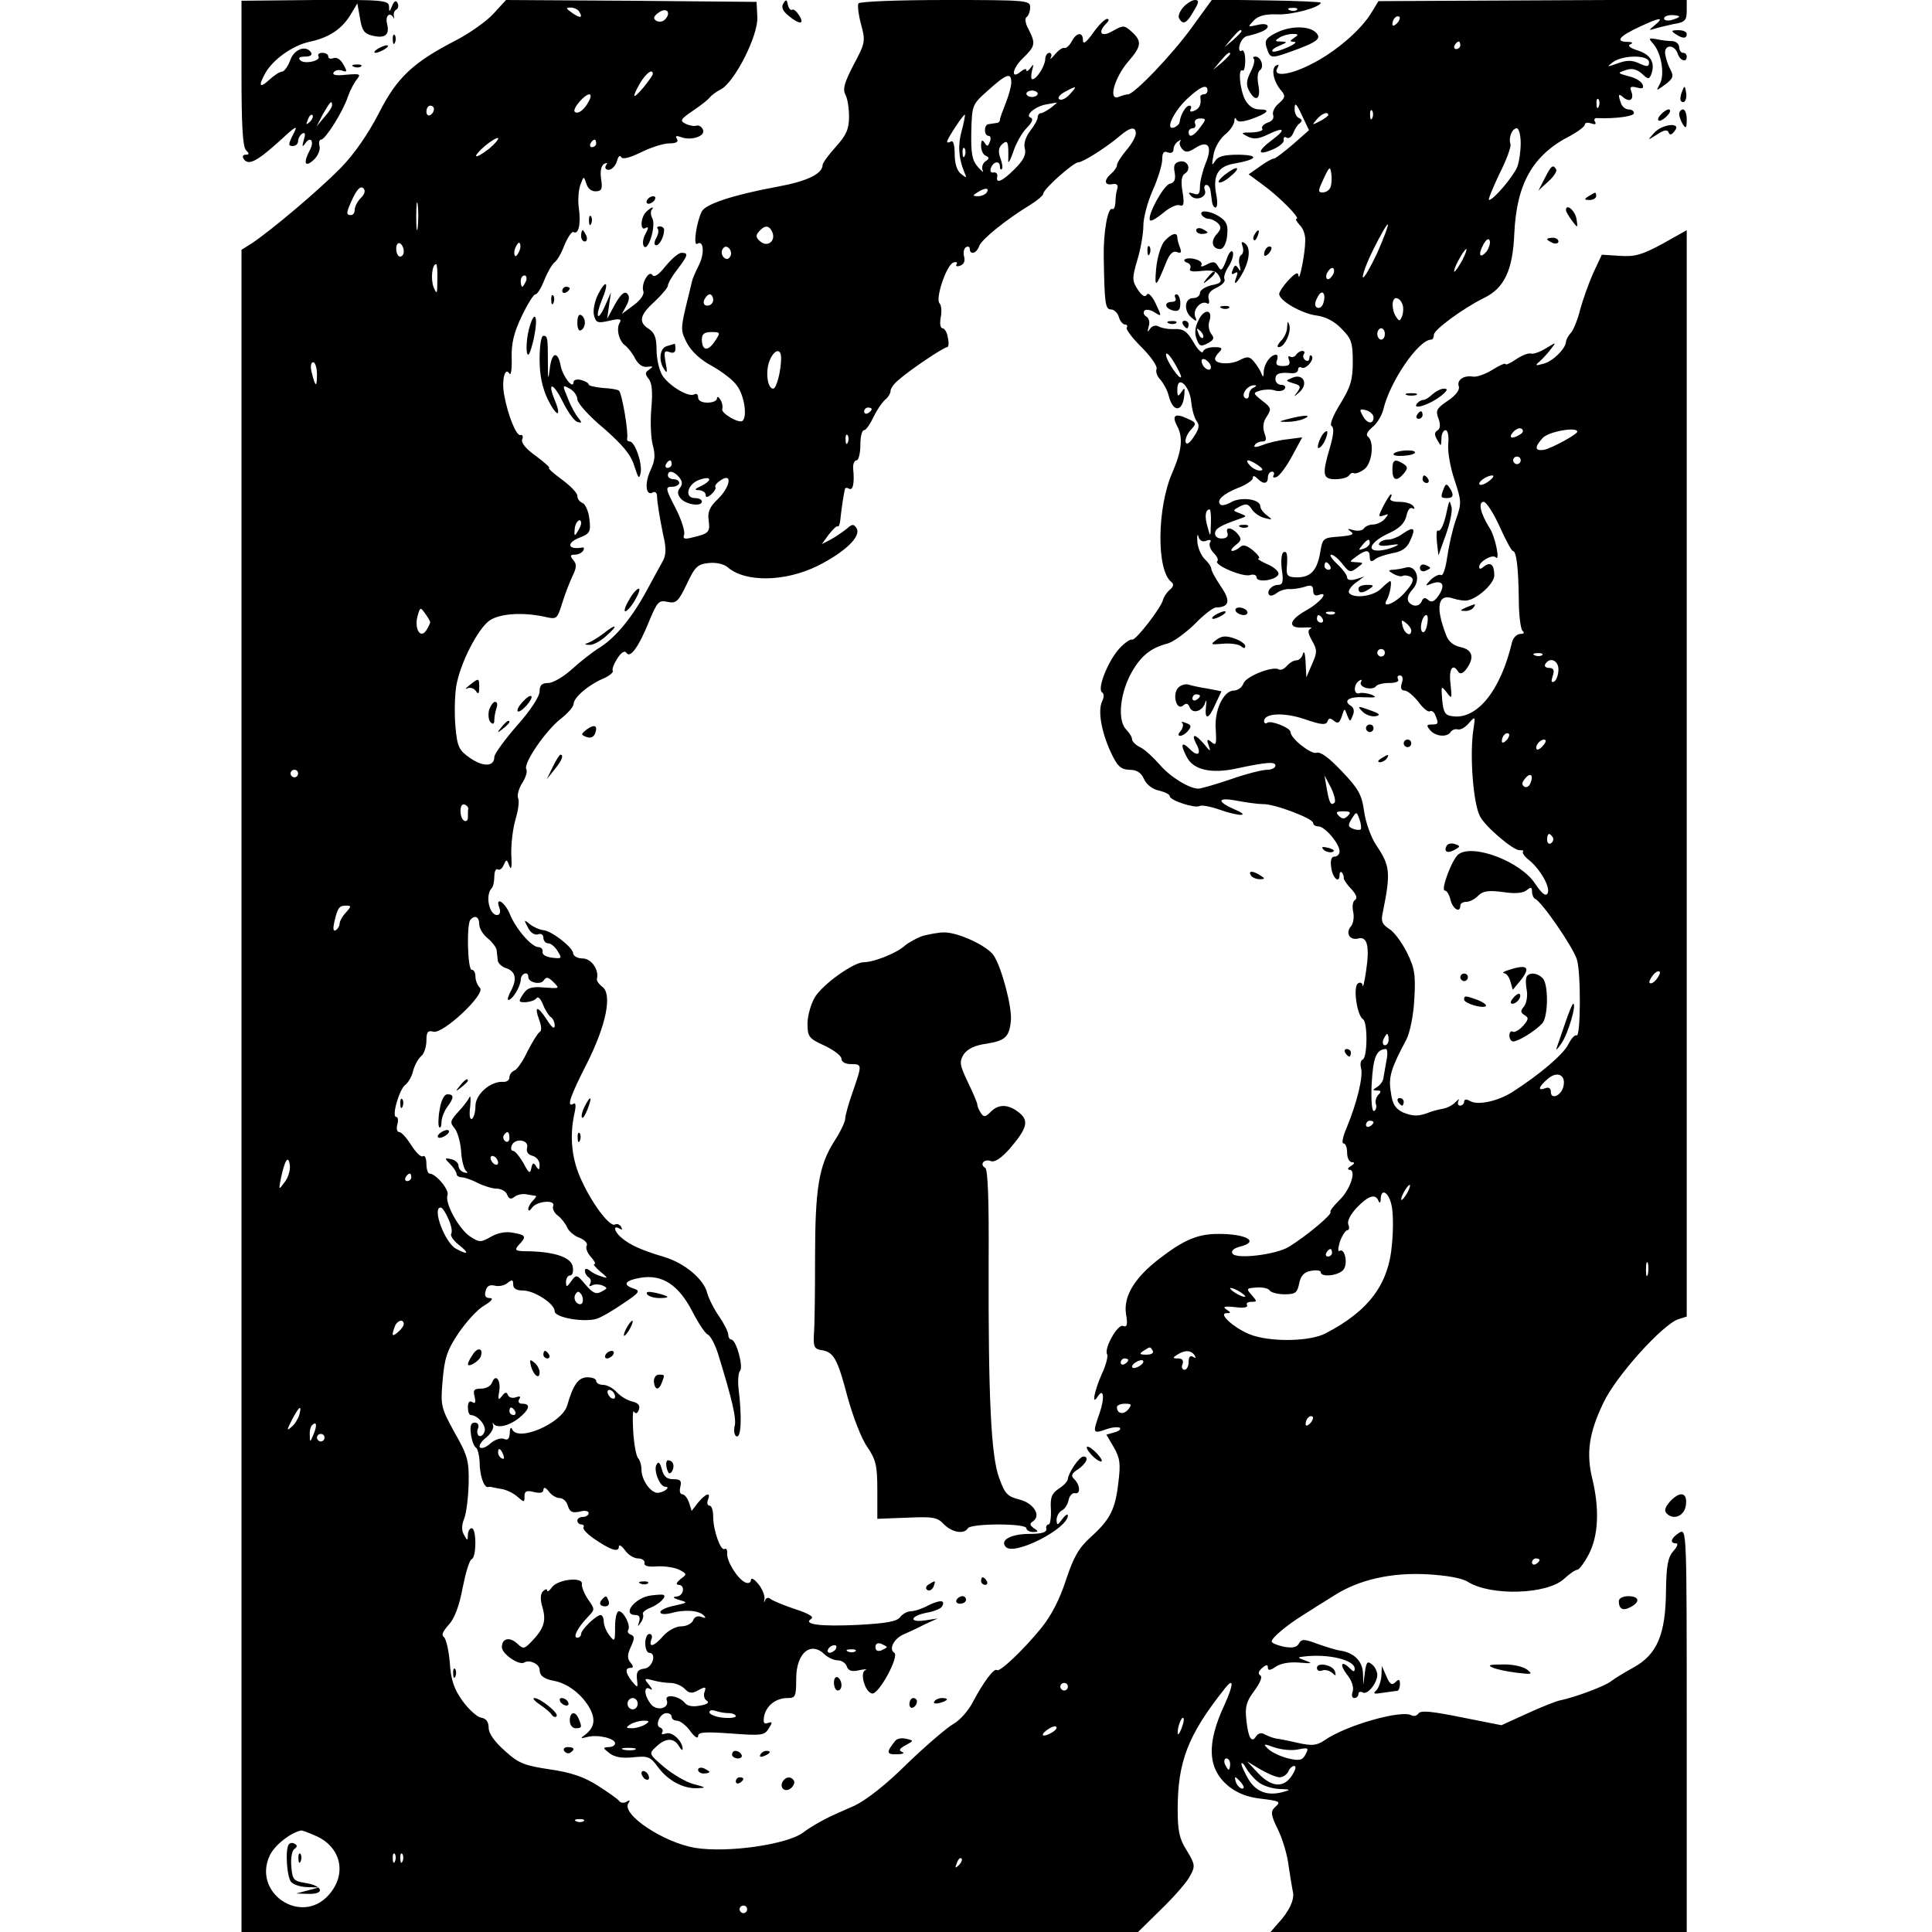 <?xml version="1.0" standalone="no"?>
<!DOCTYPE svg PUBLIC "-//W3C//DTD SVG 20010904//EN"
 "http://www.w3.org/TR/2001/REC-SVG-20010904/DTD/svg10.dtd">
<svg version="1.0" xmlns="http://www.w3.org/2000/svg"
 width="512pt" height="512pt" viewBox="0 0 512 512"
 preserveAspectRatio="xMidYMid meet">

<g transform="translate(0,512) scale(0.1,-0.1)"
fill="#000000" stroke="none">
<path d="M640 4926 c0 -136 3 -195 12 -204 9 -9 9 -12 -1 -12 -7 0 -9 -4 -6
-10 12 -20 34 -9 91 42 50 46 55 49 41 22 -13 -26 -14 -31 -1 -31 8 0 14 6 14
13 0 7 5 16 11 20 8 4 9 -1 4 -17 -5 -18 -4 -20 4 -9 14 21 25 5 12 -18 -18
-34 -13 -47 10 -26 11 10 18 26 16 36 -3 10 -1 18 4 18 11 0 58 74 71 114 6
17 17 38 24 46 11 14 8 15 -28 12 -27 -3 -38 -1 -34 6 4 6 14 8 22 5 14 -5 15
-3 4 16 -7 13 -17 20 -26 17 -8 -3 -14 -1 -14 4 0 6 -7 10 -16 10 -8 0 -13 -4
-10 -9 8 -12 -37 -22 -48 -11 -7 7 -2 10 13 10 12 0 19 4 16 10 -13 22 -46 10
-56 -20 -6 -16 -16 -30 -22 -30 -6 0 -21 -10 -34 -22 -25 -23 -29 -16 -10 18
20 36 72 73 116 83 53 11 87 34 110 72 l18 30 7 -39 c5 -32 11 -41 31 -46 35
-9 48 1 41 30 -6 22 7 34 17 17 2 -5 2 -3 1 4 -2 7 1 15 7 18 5 4 6 11 2 18
-4 7 -9 4 -14 -9 -7 -17 -8 -17 -8 -1 -1 16 -15 18 -196 17 l-195 -2 0 -192z
m240 -85 c0 -5 -9 -19 -21 -32 l-20 -24 17 33 c19 33 24 38 24 23z m-59 -44
c-10 -9 -11 -8 -5 6 3 10 9 15 12 12 3 -3 0 -11 -7 -18z"/>
<path d="M1308 5084 c-18 -20 -62 -51 -98 -70 -115 -59 -158 -99 -206 -194
-28 -54 -64 -107 -101 -145 -57 -58 -182 -164 -236 -200 l-27 -17 0 -2229 0
-2229 1188 0 1188 0 62 61 c34 33 69 73 76 88 14 25 13 31 -9 67 -20 31 -24
53 -24 109 0 126 27 197 124 319 25 33 25 13 0 -42 -48 -103 -45 -169 10 -215
22 -18 49 -29 81 -33 57 -7 60 -8 42 -24 -11 -11 -10 -21 9 -59 12 -25 25 -68
28 -96 4 -27 9 -58 11 -67 6 -20 -9 -53 -39 -85 l-20 -23 551 0 552 0 0 535
c0 533 0 535 -20 523 -22 -14 -26 -28 -8 -28 6 0 3 -9 -7 -20 -15 -17 -19 -38
-20 -108 -1 -114 -24 -167 -86 -201 -24 -13 -51 -30 -59 -36 -15 -13 -96 -43
-135 -51 -11 -2 -51 -18 -88 -35 l-68 -31 -106 21 c-79 16 -108 19 -114 10 -4
-6 -12 -8 -18 -5 -25 16 -174 -26 -231 -66 -21 -14 -33 -15 -70 -7 -25 6 -52
11 -60 12 -9 2 -21 7 -29 11 -8 5 -16 3 -22 -5 -12 -20 -21 -5 -26 43 -4 35 0
49 21 77 16 22 22 37 16 41 -7 4 -5 11 5 20 11 9 15 9 15 1 0 -9 6 -8 21 2 13
9 36 13 62 11 34 -3 37 -2 17 5 -22 8 -23 9 -5 11 65 8 135 -9 135 -32 0 -9
-3 -9 -12 0 -23 23 -29 12 -9 -15 13 -15 19 -34 16 -45 -4 -10 -2 -18 4 -18 6
0 11 5 11 11 0 5 5 7 11 4 12 -8 38 23 39 46 0 9 -6 22 -14 28 -12 10 -15 7
-19 -21 l-4 -33 -1 32 c-2 32 -25 54 -62 59 -8 1 -34 9 -57 17 -37 14 -44 14
-51 1 -6 -10 -17 -12 -40 -8 -18 4 -32 10 -32 14 0 9 38 42 85 71 22 14 58 37
81 51 66 42 151 61 246 56 52 -3 92 -10 108 -20 60 -38 210 -34 255 8 14 13
30 24 35 24 5 0 19 19 31 42 25 49 28 119 9 198 -17 69 -9 123 29 202 33 71
158 209 199 222 l22 7 0 1439 0 1440 -64 -36 c-54 -29 -73 -35 -113 -32 l-48
3 -23 -49 c-12 -27 -27 -70 -34 -95 -6 -25 -17 -53 -24 -62 -8 -8 -14 -20 -14
-25 -1 -18 -35 -52 -60 -58 -21 -6 -23 -5 -10 6 8 7 22 22 30 33 15 19 15 19
-13 2 -16 -10 -34 -16 -40 -14 -7 2 -24 -5 -39 -15 -16 -11 -28 -16 -28 -13 0
4 -16 -3 -35 -15 -19 -12 -43 -20 -52 -18 -25 4 -43 -10 -37 -26 3 -9 -8 -24
-29 -38 -30 -20 -33 -26 -25 -47 6 -17 5 -27 -3 -32 -8 -5 -8 -12 0 -25 10
-18 10 -18 11 4 0 12 5 22 11 22 6 0 9 -16 7 -37 -2 -21 6 -64 17 -96 18 -55
19 -60 3 -105 -9 -26 -19 -71 -23 -100 -4 -28 -11 -49 -16 -46 -5 3 -17 -3
-27 -12 -16 -17 -16 -18 1 -11 29 11 38 -2 21 -29 -12 -18 -20 -22 -29 -14 -9
8 -14 6 -18 -5 -4 -8 -13 -12 -22 -9 -19 8 -19 23 0 44 21 24 8 63 -19 56 -11
-3 -28 -6 -36 -6 -12 -1 -11 -3 3 -11 9 -5 21 -8 25 -5 4 2 14 1 21 -3 9 -6 6
-16 -14 -39 -24 -29 -65 -47 -50 -22 8 13 15 50 9 50 -2 0 -13 -9 -24 -20 -21
-21 -74 -27 -85 -11 -3 5 5 17 17 26 l23 17 -22 -7 c-14 -4 -23 -2 -23 5 0 6
-12 22 -26 35 -15 14 -22 25 -16 25 6 0 19 -11 30 -25 17 -22 21 -23 38 -10
19 14 18 14 -1 15 -20 1 -20 1 -1 15 26 19 36 19 36 -1 0 -12 4 -14 13 -7 6 6
28 13 47 17 25 4 39 14 47 33 16 34 10 39 -19 19 -12 -9 -30 -16 -40 -16 -9 0
-20 -4 -23 -10 -4 -6 7 -8 27 -5 26 4 29 3 13 -4 -11 -5 -30 -10 -42 -10 -34
-1 -18 25 28 46 28 13 41 26 46 45 3 16 10 25 16 21 6 -3 7 -1 3 5 -4 7 -21
12 -37 12 -18 0 -28 4 -24 10 3 6 4 10 1 10 -2 0 -11 -14 -20 -31 -14 -28 -14
-30 1 -25 13 5 14 4 3 -9 -7 -8 -21 -15 -31 -15 -10 0 -21 -5 -24 -10 -4 -6
-16 -8 -28 -5 -17 5 -18 4 -7 -4 10 -7 3 -10 -30 -13 -43 -3 -45 -4 -51 -40
-8 -49 -25 -68 -61 -68 -24 0 -29 4 -28 23 3 36 1 49 -9 43 -5 -3 -7 -24 -4
-46 5 -32 2 -40 -10 -40 -17 0 -32 -18 -23 -27 3 -3 11 -1 19 5 7 6 22 11 32
11 11 -1 30 2 43 6 17 6 22 3 22 -10 0 -11 5 -15 14 -12 31 12 4 -21 -35 -42
-45 -26 -47 -47 -3 -44 16 1 24 0 17 -3 -8 -4 -7 -12 4 -32 14 -24 14 -31 0
-62 l-15 -35 -2 40 c-1 22 -4 32 -7 23 -2 -10 -10 -18 -18 -18 -7 0 -18 -7
-25 -15 -7 -8 -16 -12 -21 -9 -16 10 -89 -19 -94 -38 -4 -10 -15 -18 -25 -18
-28 0 -53 -54 -48 -105 2 -37 1 -42 -11 -32 -12 10 -14 8 -8 -8 6 -18 5 -18
-12 3 -24 28 -35 29 -21 1 15 -27 5 -36 -16 -15 -23 23 -27 14 -9 -20 17 -34
64 -45 130 -31 84 18 105 19 105 8 0 -6 -10 -11 -22 -11 -13 0 -56 -11 -96
-25 -41 -14 -80 -25 -86 -25 -25 0 -76 32 -103 64 -16 18 -38 39 -50 45 -13 6
-23 16 -23 22 0 6 -7 17 -15 25 -23 23 -18 88 9 143 26 50 53 73 98 85 15 3
48 27 73 51 24 25 50 45 57 45 36 1 40 17 14 55 -14 21 -26 42 -26 48 0 5 -8
17 -18 26 -9 9 -18 30 -19 46 -1 17 1 22 3 13 3 -11 11 -15 21 -11 10 4 14 2
10 -4 -4 -6 0 -19 9 -28 9 -9 14 -19 10 -22 -10 -10 67 -43 87 -37 9 3 17 0
17 -6 0 -15 52 -8 58 8 2 7 -11 19 -30 27 -18 8 -28 15 -23 15 6 0 -1 10 -14
21 -17 14 -27 17 -35 9 -5 -5 -15 -10 -20 -10 -6 0 -2 7 8 15 16 12 17 17 6
30 -15 18 -34 20 -27 2 3 -8 -3 -14 -14 -14 -11 -1 -19 5 -19 13 0 13 13 21
65 39 20 7 20 7 0 15 -19 7 -19 7 1 18 16 8 22 7 31 -7 6 -10 22 -21 35 -24
21 -5 21 -5 6 7 -10 7 -18 18 -18 24 0 19 -49 26 -76 12 -13 -8 -27 -11 -30
-7 -11 11 7 28 47 44 21 8 39 20 39 26 0 7 4 7 12 -1 16 -16 28 -15 28 3 0 8
5 15 11 15 5 0 7 -4 4 -10 -3 -5 0 -7 8 -4 7 2 26 27 41 55 l27 50 -38 -5
c-21 -2 -51 -9 -66 -15 -18 -7 -26 -7 -22 -1 3 6 13 10 20 10 11 0 12 6 6 22
-5 15 -4 30 6 44 13 20 12 24 -12 42 -25 20 -25 21 -5 27 11 3 29 4 39 0 11
-3 22 -1 26 5 3 5 -1 10 -9 10 -9 0 -16 7 -16 15 0 15 10 19 43 16 9 -1 17 3
17 9 0 6 4 9 9 6 11 -7 36 22 27 31 -3 3 -6 1 -6 -6 0 -7 -5 -9 -10 -6 -6 4
-8 11 -5 16 4 5 2 9 -4 9 -5 0 -13 -5 -16 -10 -4 -6 -11 -8 -16 -5 -5 3 -6 -1
-3 -9 4 -12 0 -16 -16 -16 -16 0 -20 4 -16 15 3 8 2 15 -2 15 -15 0 -32 -24
-33 -45 0 -14 -2 -16 -6 -5 -3 8 -12 22 -20 32 -12 14 -18 14 -39 3 -24 -12
-64 -10 -64 4 0 4 5 12 12 19 9 9 6 12 -14 12 -15 0 -28 -5 -30 -12 -2 -6 -14
5 -25 25 -17 29 -27 36 -51 35 -16 -1 -35 3 -42 7 -7 4 -16 2 -22 -6 -7 -11
-8 -9 -4 5 4 11 1 23 -6 27 -7 4 -9 11 -5 16 4 4 17 2 27 -5 19 -12 19 -11 3
23 -10 21 -20 31 -24 24 -4 -8 -13 -3 -24 14 -15 23 -15 30 -1 78 9 29 16 70
16 91 0 20 11 63 25 94 14 31 25 68 25 81 0 18 4 24 15 19 9 -3 15 0 15 9 0 7
6 17 13 21 6 4 9 4 5 0 -4 -5 -1 -14 5 -21 9 -10 16 -9 35 3 34 22 46 4 27
-41 -8 -20 -15 -48 -15 -61 0 -20 -4 -24 -17 -19 -14 4 -15 3 -7 -6 14 -15 44
-3 37 15 -3 8 -1 14 4 14 5 0 10 -7 11 -15 1 -8 3 -22 4 -30 1 -8 5 -15 9 -15
5 0 6 13 3 30 -11 53 2 78 44 86 64 11 72 23 15 24 -39 0 -55 -4 -63 -17 -9
-14 -9 -11 -4 17 3 19 17 42 30 53 13 10 24 26 25 35 0 9 3 12 5 6 4 -8 14 -8
39 0 45 16 54 26 23 26 -16 0 -29 9 -38 25 -14 26 -20 86 -7 78 4 -2 7 10 7
27 0 17 -4 29 -9 26 -5 -4 -8 1 -7 9 2 15 13 30 24 30 4 1 17 4 30 9 32 11 27
28 -5 20 -27 -6 -27 -6 -11 11 12 13 30 18 63 17 39 -2 115 19 115 31 0 2 -65
5 -144 6 l-144 2 -53 -73 c-51 -71 -153 -178 -170 -178 -4 0 -15 -3 -25 -7
-28 -10 -10 52 26 94 35 40 37 54 9 79 -19 17 -22 18 -50 2 -30 -18 -42 -5
-17 20 7 7 8 12 2 12 -6 0 -23 -17 -37 -37 -18 -25 -27 -32 -27 -20 0 23 -17
22 -30 -3 -6 -11 -15 -19 -20 -17 -5 1 -16 -7 -25 -18 -9 -11 -14 -14 -10 -7
3 6 1 12 -4 12 -6 0 -11 -8 -11 -17 -1 -19 -23 -53 -34 -53 -4 0 -4 10 -1 23
5 17 4 19 -4 7 -6 -8 -11 -11 -11 -6 0 5 -6 3 -14 -3 -28 -24 -24 7 4 34 34
33 35 39 16 77 -9 16 -11 30 -5 33 5 4 9 15 9 26 0 18 -9 19 -224 19 -128 0
-227 -4 -231 -9 -3 -5 0 -30 7 -56 12 -44 11 -49 -20 -107 -24 -46 -29 -64
-22 -78 6 -10 10 -37 10 -59 0 -33 -7 -49 -35 -80 -19 -21 -35 -43 -35 -48 0
-24 -43 -44 -121 -58 -113 -21 -188 -45 -199 -65 -14 -27 -24 -94 -12 -86 17
11 20 -27 3 -59 -8 -16 -16 -34 -17 -40 -1 -5 -9 -37 -17 -70 -13 -56 -13 -63
4 -95 12 -22 36 -44 66 -60 25 -14 56 -37 66 -52 19 -25 28 -81 15 -93 -8 -9
-58 20 -54 31 2 6 0 17 -5 25 -5 8 -9 9 -9 3 0 -6 -11 -11 -25 -11 -15 0 -25
5 -25 14 0 8 -4 11 -10 8 -14 -9 -65 21 -84 49 -9 14 -16 45 -16 68 0 32 -5
46 -20 56 -29 18 -25 37 15 73 19 18 35 37 35 42 0 6 11 25 25 43 29 38 30 44
11 44 -8 0 -26 -16 -42 -35 -18 -23 -30 -31 -35 -24 -9 15 -31 -24 -24 -43 3
-8 -8 -24 -26 -37 l-31 -23 12 22 c8 15 9 25 2 32 -7 7 -17 -2 -32 -28 l-21
-39 5 35 5 35 -15 -34 c-20 -46 -28 -33 -9 14 20 47 12 58 -10 15 -9 -18 -14
-42 -11 -55 5 -21 10 -22 41 -15 25 6 33 5 28 -4 -11 -16 -3 -49 13 -61 8 -6
21 -22 27 -35 9 -16 20 -24 33 -22 15 2 16 1 5 -7 -12 -8 -12 -12 -2 -25 9
-11 11 -35 7 -79 -3 -36 -1 -79 4 -97 7 -25 6 -41 -6 -66 -16 -34 -13 -70 6
-59 5 3 10 0 11 -7 1 -25 8 -63 17 -108 8 -32 7 -51 -1 -66 -7 -12 -25 -46
-41 -75 -39 -73 -82 -126 -125 -154 -20 -12 -54 -39 -76 -59 -22 -20 -50 -36
-62 -36 -17 0 -23 -6 -23 -22 0 -14 -25 -52 -60 -91 -33 -38 -60 -75 -60 -83
0 -26 -29 -27 -64 -3 -30 21 -34 29 -39 83 -3 34 -2 82 2 107 10 61 58 154 89
175 27 18 86 22 143 10 35 -8 35 -8 49 36 7 23 20 56 27 71 11 22 12 32 2 43
-9 11 -8 14 4 14 9 0 19 5 22 10 4 6 3 10 -2 9 -40 -7 -43 13 -5 27 25 10 28
15 24 48 -2 21 -11 40 -18 43 -8 3 -14 11 -14 19 0 8 -19 27 -42 44 -22 16
-37 30 -33 30 4 0 -11 14 -34 31 -27 19 -41 36 -37 45 3 7 1 13 -5 11 -11 -2
-33 52 -43 107 -7 38 2 75 14 56 4 -7 7 12 6 41 -1 40 6 68 27 112 15 31 31
57 36 57 5 0 16 18 24 39 9 22 21 42 27 46 6 4 18 24 26 46 9 21 20 37 24 34
13 -8 20 22 14 63 -3 20 -1 48 4 62 9 24 9 24 16 3 4 -13 14 -21 26 -20 15 1
17 7 13 33 -3 19 0 34 7 39 9 5 11 4 6 -3 -4 -7 -1 -12 7 -12 8 0 18 10 22 23
3 12 8 17 11 11 3 -7 21 -3 52 12 26 13 60 24 75 24 19 0 26 4 21 12 -5 8 -2
9 10 5 27 -11 66 2 59 19 -3 8 -11 13 -17 11 -6 -2 -19 0 -29 5 -16 8 -14 12
20 35 21 14 41 30 44 35 4 5 17 15 29 21 37 19 100 144 97 192 l-2 40 -332 3
-332 2 -33 -36z m227 5 c11 -17 2 -18 -19 -3 -17 12 -17 14 -4 14 9 0 20 -5
23 -11z m227 -21 c-6 -6 -16 -7 -23 -3 -9 6 -7 12 7 22 21 15 34 -1 16 -19z
m1675 26 c-3 -3 -12 -4 -19 -1 -8 3 -5 6 6 6 11 1 17 -2 13 -5z m-147 -57 c0
-2 -10 -12 -22 -23 l-23 -19 19 23 c18 21 26 27 26 19z m-30 -60 c0 -2 -10
-12 -22 -23 l-23 -19 19 23 c18 21 26 27 26 19z m-1530 -53 c0 -3 -11 -19 -25
-36 -29 -34 -32 -29 -8 13 16 26 33 38 33 23z m950 -23 c0 -10 -7 -35 -15 -55
-8 -20 -15 -39 -15 -43 0 -5 -4 -9 -10 -9 -5 -1 -14 -2 -20 -3 -13 -1 -13 -31
0 -31 5 0 7 -7 3 -16 -5 -13 -7 -13 -14 -2 -6 9 -9 7 -9 -9 0 -12 6 -24 13
-26 9 -4 9 -8 -2 -15 -7 -5 -10 -16 -7 -23 4 -8 -1 -4 -12 8 -16 18 -19 36
-18 94 2 71 2 72 45 110 49 44 61 48 61 20z m155 -31 c-10 -11 -22 -17 -28
-13 -5 3 1 12 14 19 33 18 35 17 14 -6z m365 10 c0 -5 -4 -10 -10 -10 -5 0 -9
-3 -9 -7 3 -20 -2 -31 -17 -37 -8 -3 -12 -2 -9 4 3 6 2 10 -3 10 -10 0 -24
-25 -26 -44 -1 -5 -7 -11 -15 -14 -24 -8 -2 41 35 76 34 32 54 41 54 22z
m-450 -8 c0 -5 -7 -9 -15 -9 -8 0 -15 4 -15 9 0 4 7 8 15 8 8 0 15 -4 15 -8z
m-1190 -21 c-12 -23 -29 -35 -37 -27 -7 7 26 46 39 46 5 0 4 -9 -2 -19z m1226
-16 c-11 -8 -23 -15 -28 -15 -4 0 -8 -5 -8 -11 0 -6 -9 -22 -20 -36 -12 -16
-18 -34 -14 -47 4 -16 -4 -31 -27 -54 -34 -34 -51 -40 -46 -19 1 6 -3 11 -10
10 -7 -2 -10 4 -7 12 7 18 24 20 24 3 0 -6 2 -9 5 -6 3 3 1 16 -4 29 -6 17 -5
28 5 37 15 13 17 6 16 -43 -1 -11 5 -1 13 22 7 22 23 51 36 64 14 14 18 24 11
27 -17 5 9 29 39 35 13 2 26 5 29 5 3 1 -4 -5 -14 -13z m-1636 -4 c0 -6 -4
-13 -10 -16 -5 -3 -10 1 -10 9 0 9 5 16 10 16 6 0 10 -4 10 -9z m1399 -56
c-11 -38 -9 -73 6 -110 8 -18 7 -18 -8 -6 -11 8 -17 28 -17 53 0 24 -4 37 -10
33 -5 -3 -10 -4 -10 0 0 7 44 74 47 71 1 -1 -2 -19 -8 -41z m632 8 c-17 -24
-31 -30 -31 -13 0 6 5 10 11 10 6 0 9 6 6 13 -3 7 3 13 13 13 17 0 17 -2 1
-23z m-171 -17 c0 -8 -11 -28 -25 -44 -14 -17 -25 -34 -25 -40 0 -5 -7 -15
-15 -22 -20 -17 -19 -32 3 -28 11 2 16 -2 13 -12 -3 -8 -5 -25 -5 -37 -1 -11
-4 -19 -8 -17 -12 7 -24 -60 -23 -126 2 -124 4 -140 19 -140 8 0 18 -9 21 -20
3 -11 11 -20 16 -20 6 0 8 -4 5 -8 -3 -5 15 -28 40 -53 24 -24 42 -50 39 -57
-3 -7 2 -20 10 -28 8 -9 18 -27 22 -42 12 -49 40 -44 42 8 1 13 0 13 -9 0 -8
-12 -10 -11 -10 8 0 40 33 10 37 -34 2 -21 9 -44 15 -51 7 -9 6 -20 -8 -40
-11 -17 -19 -23 -22 -15 -2 7 4 22 13 32 17 18 16 20 -9 31 -32 15 -41 8 -27
-19 17 -31 13 -66 -12 -124 -41 -93 -43 -261 -2 -291 6 -5 5 -12 -5 -20 -8 -7
-16 -19 -18 -27 -5 -21 -74 -110 -82 -105 -4 2 -19 -8 -33 -23 -30 -32 -61
-109 -46 -117 5 -4 5 -13 0 -23 -12 -24 -3 -79 22 -134 18 -39 27 -47 50 -48
19 0 31 -7 39 -25 6 -14 23 -27 39 -30 16 -4 29 -10 29 -15 0 -11 67 -33 79
-26 5 3 28 -1 51 -9 53 -19 86 -19 44 -1 -51 22 -49 34 4 24 26 -5 57 -9 69
-9 30 1 133 -38 133 -50 0 -5 6 -9 14 -9 17 0 56 -46 56 -66 0 -8 -6 -14 -13
-14 -9 0 -12 -10 -9 -30 4 -28 22 -43 22 -18 0 6 3 9 6 6 3 -4 6 -10 5 -15 0
-4 9 -18 20 -29 13 -14 17 -24 10 -29 -6 -3 -8 -17 -5 -31 3 -13 1 -31 -6 -39
-15 -18 -3 -38 20 -32 24 6 30 -22 20 -88 -4 -27 -8 -44 -9 -37 0 7 -6 10 -12
6 -14 -8 -3 -85 13 -95 13 -8 12 -103 -1 -107 -5 -2 -7 -12 -4 -23 6 -22 -11
-92 -38 -157 -10 -23 -14 -42 -9 -42 6 0 10 -11 10 -25 0 -14 6 -25 13 -25 8
0 7 -4 -3 -10 -8 -5 -10 -10 -4 -10 20 0 2 -54 -27 -81 -15 -15 -26 -29 -23
-31 5 -6 -63 -63 -110 -92 -34 -21 -140 -34 -150 -18 -4 7 4 14 19 18 54 13
20 34 -56 34 -54 0 -91 -15 -157 -66 -65 -50 -95 -99 -88 -146 5 -29 3 -36 -8
-32 -14 6 -51 -60 -42 -75 3 -5 -3 -29 -14 -52 -20 -45 -28 -87 -11 -60 16 25
19 -4 5 -44 -19 -54 -18 -55 17 -43 16 6 33 7 37 4 3 -4 -3 -9 -15 -12 l-21
-6 20 -34 c16 -28 18 -43 12 -91 -8 -73 -22 -100 -73 -146 -32 -29 -46 -53
-66 -114 -17 -52 -39 -95 -66 -128 -49 -60 -110 -117 -117 -111 -7 7 -36 -32
-63 -83 -12 -24 -36 -51 -53 -60 -16 -9 -71 -56 -121 -104 -56 -56 -109 -97
-140 -112 -27 -12 -57 -25 -65 -29 -21 -10 -56 -30 -71 -42 -42 -32 -200 -55
-287 -41 -83 14 -195 88 -177 118 6 8 4 10 -5 4 -7 -4 -15 -3 -19 2 -3 5 -29
23 -57 41 -36 23 -71 35 -127 43 -67 10 -83 16 -119 49 -27 24 -43 46 -43 61
0 16 -7 25 -20 27 -11 2 -33 22 -49 44 -23 32 -31 56 -34 102 -3 34 -10 64
-16 68 -7 5 -2 15 13 32 15 16 28 49 37 98 8 40 18 74 24 76 13 5 13 82 0 82
-5 0 -10 -8 -10 -17 -1 -17 -1 -17 -10 -1 -7 11 -7 26 0 43 6 15 11 57 12 93
1 60 -2 74 -37 135 -36 66 -38 71 -32 139 5 59 12 80 42 125 20 29 50 63 68
73 20 12 26 20 15 20 -11 0 -15 6 -11 19 3 13 11 17 24 14 10 -3 26 0 34 7 12
10 15 9 15 -4 0 -11 9 -16 26 -16 30 0 84 -35 84 -55 0 -17 78 -30 111 -20 13
4 45 23 71 41 42 28 46 33 28 39 -32 10 -24 22 19 29 57 9 100 -20 136 -90 16
-31 34 -58 41 -61 7 -3 19 -26 27 -51 38 -123 49 -172 44 -191 -3 -12 -1 -24
4 -27 13 -8 16 48 6 128 -2 20 0 41 4 45 10 10 -10 83 -23 83 -4 0 -8 6 -8 13
0 7 -11 29 -24 48 -14 20 -28 48 -32 63 -9 36 -60 79 -114 95 -58 17 -91 32
-112 50 -20 16 -25 36 -6 25 7 -4 8 -3 4 5 -4 6 -11 9 -16 6 -13 -8 -59 52
-88 115 -27 56 -33 117 -20 178 5 21 4 31 -2 27 -20 -12 -9 20 35 106 52 103
68 185 41 204 -9 7 -16 17 -14 21 6 24 -15 54 -38 54 -13 0 -24 6 -25 13 0 16
-57 60 -79 62 -10 1 -26 8 -36 16 -16 13 -16 12 -5 -9 7 -14 18 -21 27 -18 8
3 14 -1 14 -9 0 -8 6 -15 13 -15 7 0 18 -9 25 -21 12 -19 11 -20 -15 -17 -16
2 -27 8 -25 16 1 6 -4 12 -11 12 -18 0 -60 48 -76 88 -13 31 -39 48 -28 17 9
-22 -11 -28 -22 -7 -10 20 -9 47 2 58 4 4 7 18 7 31 0 13 4 22 9 19 5 -3 12 2
16 12 7 16 8 15 15 -3 5 -13 7 -2 5 30 -1 27 4 69 11 93 7 23 11 49 7 57 -3 8
2 26 11 40 9 14 14 30 11 36 -10 14 51 103 91 134 18 14 34 32 34 39 0 17 38
50 77 67 17 7 29 17 27 21 -3 4 3 19 12 33 10 16 20 22 24 15 10 -16 33 16 60
83 22 53 26 57 49 52 23 -5 29 1 51 47 22 47 29 53 59 56 19 2 40 -3 49 -11
47 -41 152 -39 238 3 74 37 117 79 104 100 -8 12 -11 12 -27 -2 -10 -8 -29
-21 -42 -28 l-23 -12 18 25 c11 14 21 24 24 22 3 -2 6 7 7 18 1 12 4 33 6 47
2 14 5 29 6 33 0 5 6 5 11 2 10 -6 15 13 11 53 -1 12 3 22 9 22 5 0 10 18 10
40 0 22 4 40 10 40 5 0 16 16 25 35 9 19 23 39 31 46 8 6 14 17 14 23 0 6 9
19 20 28 30 27 121 88 130 88 4 0 5 11 2 25 -2 14 -9 25 -14 25 -6 0 -8 12 -5
29 3 15 2 32 -3 37 -12 12 18 101 36 108 9 3 12 1 9 -4 -3 -6 1 -7 10 -4 10 4
13 13 10 24 -3 10 -1 21 5 25 5 3 10 1 10 -4 0 -18 18 -13 25 7 6 17 68 68
135 109 19 12 35 25 35 30 0 12 80 83 93 83 12 0 75 40 110 70 28 24 42 25 42
6z m-1715 -41 c-39 -30 -46 -23 -9 9 16 13 31 22 34 20 2 -3 -9 -16 -25 -29z
m285 15 c0 -5 -5 -10 -11 -10 -5 0 -7 5 -4 10 3 6 8 10 11 10 2 0 4 -4 4 -10z
m977 -32 c-3 -8 -6 -5 -6 6 -1 11 2 17 5 13 3 -3 4 -12 1 -19z m-1601 -113
c-9 -9 -16 -23 -16 -31 0 -8 -4 -14 -10 -14 -14 0 -13 6 6 47 11 22 20 31 27
24 6 -6 4 -15 -7 -26z m1659 15 c-3 -5 -14 -10 -23 -10 -15 0 -15 2 -2 10 20
13 33 13 25 0z m-1508 -92 c-2 -18 -4 -6 -4 27 0 33 2 48 4 33 2 -15 2 -42 0
-60z m940 -14 c9 -23 -13 -40 -32 -24 -12 10 -13 16 -4 26 15 18 28 18 36 -2z
m-977 -50 c0 -8 -4 -14 -10 -14 -5 0 -10 9 -10 21 0 11 5 17 10 14 6 -3 10
-13 10 -21z m306 0 c-4 -9 -9 -15 -11 -12 -3 3 -3 13 1 22 4 9 9 15 11 12 3
-3 3 -13 -1 -22z m559 -14 c-5 -8 -11 -8 -17 -2 -6 6 -7 16 -3 22 5 8 11 8 17
2 6 -6 7 -16 3 -22z m-776 -62 c0 -38 -1 -40 -10 -19 -8 22 -4 61 7 61 2 0 4
-19 3 -42z m235 -3 c-4 -8 -8 -15 -10 -15 -2 0 -4 7 -4 15 0 8 4 15 10 15 5 0
7 -7 4 -15z m496 -50 c0 -8 -7 -15 -15 -15 -9 0 -12 6 -9 15 4 8 10 15 15 15
5 0 9 -7 9 -15z m4 -110 c-18 -27 -34 -25 -34 6 0 14 7 19 25 19 25 0 25 -1 9
-25z m176 -44 c0 -33 -12 -81 -21 -81 -15 0 -21 44 -10 73 12 31 31 36 31 8z
m1060 -49 c-1 -14 -40 43 -40 58 0 8 9 0 20 -18 11 -18 20 -36 20 -40z m78 30
c6 -18 -15 -14 -22 4 -4 10 -1 14 6 12 6 -2 14 -10 16 -16z m-2368 -24 c0 -36
-4 -35 -14 5 -4 16 -2 27 4 27 5 0 10 -14 10 -32z m2483 -35 c-7 -2 -13 -11
-13 -19 0 -9 -5 -12 -10 -9 -13 8 6 35 24 34 7 0 6 -2 -1 -6z m-1013 -57 c0
-3 -4 -8 -10 -11 -5 -3 -10 -1 -10 4 0 6 5 11 10 11 6 0 10 -2 10 -4z m1719
-67 c-22 -14 -33 -10 -19 6 7 8 17 12 22 9 6 -4 5 -10 -3 -15z m151 7 c0 -7
-68 -44 -88 -48 -25 -4 -26 7 -4 31 14 17 92 31 92 17z m-1933 -28 c-3 -8 -6
-5 -6 6 -1 11 2 17 5 13 3 -3 4 -12 1 -19z m1783 -48 c0 -5 -4 -10 -10 -10 -5
0 -10 5 -10 10 0 6 5 10 10 10 6 0 10 -4 10 -10z m-2250 -10 c0 -5 -5 -10 -11
-10 -5 0 -7 5 -4 10 3 6 8 10 11 10 2 0 4 -4 4 -10z m1554 -3 c14 -10 15 -14
4 -14 -7 0 -19 6 -26 14 -7 7 -9 13 -4 13 4 0 16 -6 26 -13z m-1534 -32 c9
-11 9 -19 2 -28 -7 -8 -7 -17 1 -27 13 -17 57 -24 57 -9 0 5 -8 9 -18 9 -29 0
-21 36 10 48 33 12 38 0 6 -16 -18 -8 -19 -11 -5 -11 9 -1 17 -6 17 -12 0 -8
5 -8 15 1 8 7 13 15 11 19 -3 4 4 12 15 19 31 20 24 -19 -9 -51 -22 -21 -27
-34 -24 -56 4 -31 1 -35 -42 -45 -22 -6 -27 -4 -23 7 3 8 -7 40 -23 71 -27 52
-27 56 -9 56 10 0 19 5 19 10 0 6 -7 10 -15 10 -8 0 -15 5 -15 10 0 15 16 12
30 -5z m2146 -10 c-11 -8 -22 -12 -25 -9 -6 6 19 24 34 24 6 -1 1 -7 -9 -15z
m28 -120 c16 -36 32 -65 35 -65 10 0 15 -46 16 -130 0 -41 5 -78 10 -82 6 -5
3 -8 -6 -8 -9 0 -19 -10 -22 -22 -30 -128 -93 -206 -158 -196 -19 2 -24 10
-27 43 -3 38 -3 39 12 20 14 -19 14 -17 10 23 -5 40 6 56 21 31 5 -6 12 -4 21
8 22 30 17 51 -15 58 -19 4 -33 15 -39 33 -29 75 -21 110 19 96 13 -4 30 -7
38 -5 28 5 71 45 71 66 0 29 -10 37 -27 24 -9 -8 -13 -8 -13 -1 0 14 35 34 44
25 12 -13 -1 54 -16 77 -24 38 -32 70 -16 70 7 0 26 -30 42 -65z m-765 8 c-1
-38 -1 -38 -9 -9 -8 27 -6 46 6 46 2 0 4 -17 3 -37z m-1669 0 c0 -5 -5 -15
-10 -23 -7 -12 -9 -10 -7 8 1 19 17 33 17 15z m2090 -52 c0 -5 -7 -12 -16 -15
-14 -5 -15 -4 -4 9 14 17 20 19 20 6z m-105 -61 c3 -5 1 -10 -4 -10 -6 0 -11
5 -11 10 0 6 2 10 4 10 3 0 8 -4 11 -10z m-2385 -149 c0 -3 -5 -13 -10 -21
-15 -24 -32 2 -24 35 7 26 8 27 20 10 8 -11 14 -21 14 -24z m2397 23 c-3 -3
-12 -4 -19 -1 -8 3 -5 6 6 6 11 1 17 -2 13 -5z m-32 -14 c3 -5 1 -10 -4 -10
-6 0 -11 5 -11 10 0 6 2 10 4 10 3 0 8 -4 11 -10z m277 -15 c-2 -14 -8 -23
-12 -20 -10 6 -1 45 10 45 4 0 5 -11 2 -25z m-42 -16 c0 -18 -18 -9 -23 12 -4
16 -3 18 9 8 8 -6 14 -15 14 -20z m-70 -59 c0 -5 -4 -10 -10 -10 -5 0 -10 5
-10 10 0 6 5 10 10 10 6 0 10 -4 10 -10z m417 -6 c-3 -3 -12 -4 -19 -1 -8 3
-5 6 6 6 11 1 17 -2 13 -5z m43 -38 c0 -14 -5 -28 -11 -32 -8 -4 -9 0 -4 15 5
15 2 21 -10 21 -9 0 -13 5 -10 10 12 20 35 10 35 -14z m-415 -36 c-4 -13 -2
-20 7 -20 8 0 24 -14 37 -30 12 -17 26 -28 30 -25 5 3 12 -2 15 -11 9 -22 8
-24 -10 -24 -14 0 -14 -3 -4 -15 14 -17 46 -20 55 -4 4 5 12 8 18 6 7 -2 20 5
29 16 18 20 18 19 13 -14 -11 -67 -1 -198 17 -232 14 -28 90 -92 105 -90 8 0
12 -1 9 -4 -3 -3 5 -14 17 -23 30 -25 57 -73 48 -88 -5 -8 -15 0 -32 25 -37
59 -165 108 -204 79 -17 -13 -48 -96 -36 -96 5 0 12 -11 15 -25 6 -24 26 -36
26 -15 0 6 7 10 16 10 8 0 23 7 31 16 13 13 28 15 66 10 32 -5 54 -3 63 5 11
9 14 8 14 -4 0 -8 4 -17 8 -19 17 -6 101 -128 111 -161 11 -35 10 -208 -1
-201 -4 3 -14 -8 -22 -24 -14 -27 -75 -79 -148 -126 -38 -24 -91 -36 -112 -24
-10 6 -16 5 -16 -2 0 -5 -5 -10 -11 -10 -5 0 -7 6 -4 13 4 6 1 5 -7 -3 -7 -8
-22 -16 -33 -18 -11 -2 -27 -6 -35 -9 -30 -12 -45 -12 -72 -1 -20 10 -28 21
-32 53 -7 41 0 63 41 140 9 17 19 64 21 106 4 66 1 83 -19 124 -13 26 -34 55
-47 63 -20 13 -23 21 -17 46 21 105 19 122 -19 178 -13 20 -27 59 -31 88 -6
44 -15 60 -59 106 -34 36 -57 53 -67 49 -14 -5 -69 38 -69 55 0 11 -50 31 -61
25 -5 -4 -9 -2 -9 4 0 21 52 24 108 5 43 -15 56 -16 60 -6 3 9 7 10 17 2 10
-9 15 -6 21 12 7 22 7 22 14 3 8 -19 8 -19 15 -1 5 11 3 21 -6 26 -21 14 -2
25 39 22 28 -1 32 0 17 7 -11 4 -26 6 -32 4 -16 -6 -17 23 -1 33 6 4 8 3 5 -3
-4 -6 2 -13 13 -16 11 -3 23 -1 26 4 3 5 19 9 35 9 18 0 28 4 24 10 -3 6 -1
10 5 10 7 0 9 -8 5 -20z m277 -152 c-7 -7 -12 -8 -12 -2 0 6 3 14 7 17 3 4 9
5 12 2 2 -3 -1 -11 -7 -17z m98 -13 c-7 -9 -15 -13 -17 -11 -7 7 7 26 19 26 6
0 6 -6 -2 -15z m-3300 -75 c0 -5 -4 -10 -10 -10 -5 0 -10 5 -10 10 0 6 5 10
10 10 6 0 10 -4 10 -10z m3266 -25 c-3 -9 -11 -13 -16 -10 -8 5 -7 11 1 21 14
18 24 11 15 -11z m-519 -52 c-10 -9 -14 -2 -21 37 l-6 35 17 -32 c9 -18 13
-36 10 -40z m-2296 -16 c-1 -4 -1 -14 -1 -23 0 -8 -4 -12 -10 -9 -13 8 -13 48
1 43 6 -2 10 -7 10 -11z m2331 -19 c-9 -9 -15 -9 -24 0 -9 9 -7 12 12 12 19 0
21 -3 12 -12z m34 -36 c-3 -2 -12 -2 -21 2 -13 5 -13 9 -3 26 13 20 13 20 21
-2 4 -11 5 -23 3 -26z m509 -21 c3 -5 1 -12 -5 -16 -5 -3 -10 1 -10 9 0 18 6
21 15 7z m-3198 -199 c-10 -10 -17 -24 -17 -30 0 -6 -5 -14 -10 -17 -7 -4 -8
3 -4 22 9 38 13 43 31 43 15 0 14 -2 0 -18z m353 -31 c0 -11 10 -28 23 -38 12
-10 22 -24 23 -30 1 -7 2 -19 3 -27 0 -8 10 -17 20 -21 27 -8 32 -28 16 -59
-8 -14 -11 -26 -8 -26 11 0 32 35 33 53 0 17 20 25 20 8 0 -15 33 -22 41 -9 7
10 12 9 26 -5 17 -17 16 -17 -25 -14 -34 3 -45 -1 -56 -18 -13 -20 -12 -21 7
-21 12 1 25 5 29 11 4 5 11 -2 17 -17 5 -14 15 -29 20 -33 6 -3 11 -14 11 -23
0 -11 -8 -5 -21 16 -25 38 -34 37 -20 -1 6 -16 7 -29 1 -32 -5 -3 -19 -26 -32
-51 -12 -26 -28 -49 -35 -51 -7 -3 -13 -11 -13 -18 0 -8 -8 -13 -17 -12 -33 2
-73 -33 -73 -64 0 -15 -4 -30 -9 -34 -6 -3 -8 10 -5 32 2 21 1 32 -2 25 -3 -7
-17 -25 -30 -39 -21 -23 -22 -28 -10 -42 8 -9 16 -36 18 -61 1 -25 8 -49 13
-53 6 -5 4 -7 -5 -4 -8 2 -15 10 -15 18 0 7 -9 15 -19 17 -18 4 -19 3 -3 -13
9 -9 17 -21 17 -26 0 -5 6 -9 14 -9 7 0 27 -7 42 -15 16 -8 39 -15 50 -15 12
0 25 -7 28 -16 5 -12 10 -13 19 -6 7 6 22 9 32 7 11 -2 22 -4 25 -4 2 -1 -1
-6 -8 -13 -7 -7 -12 -17 -12 -22 0 -6 4 -5 9 2 11 19 64 24 57 6 -3 -7 3 -19
13 -26 9 -7 20 -21 24 -31 4 -9 18 -22 32 -27 15 -6 23 -15 20 -21 -4 -5 1
-19 11 -30 9 -10 14 -19 9 -19 -4 0 3 -9 16 -20 21 -17 21 -19 4 -13 -11 3
-26 10 -32 16 -9 6 -13 6 -13 -1 0 -6 5 -14 10 -17 6 -4 7 -11 4 -17 -4 -6 -2
-8 4 -5 5 4 18 4 27 1 16 -7 16 -8 -1 -17 -14 -8 -23 -4 -42 18 -23 28 -25 28
-38 10 -12 -17 -14 -17 -14 -2 0 9 5 17 11 17 6 0 9 10 7 22 -3 25 -45 40
-115 42 -38 0 -41 2 -28 17 21 22 19 26 -15 32 -19 4 -40 0 -58 -10 -28 -16
-31 -16 -56 0 -30 20 -68 89 -60 110 5 14 -31 57 -48 57 -4 0 -8 12 -8 26 0
14 -4 23 -9 20 -5 -4 -19 10 -31 29 -12 19 -26 35 -32 35 -6 0 -8 9 -5 20 3
11 2 20 -3 20 -13 0 8 73 24 85 8 6 18 23 21 38 4 14 13 31 21 38 8 6 14 25
14 41 0 23 4 28 18 24 25 -8 140 100 124 116 -7 7 -12 20 -12 30 0 10 -4 18
-10 18 -11 0 -14 123 -3 133 12 13 23 7 23 -12z m3120 -146 c-7 -9 -15 -13
-18 -10 -3 2 1 11 8 20 7 9 15 13 18 10 3 -2 -1 -11 -8 -20z m-710 -160 c0 -8
-4 -15 -10 -15 -5 0 -7 7 -4 15 4 8 8 15 10 15 2 0 4 -7 4 -15z m-6 -57 c-3
-18 -7 -39 -8 -46 -1 -8 -9 -18 -17 -23 -12 -7 -12 -9 1 -9 10 0 11 -3 3 -11
-6 -6 -9 -17 -7 -24 3 -7 1 -16 -4 -19 -6 -4 -9 23 -7 71 4 71 12 92 38 93 4
0 5 -15 1 -32z m469 -68 c-6 -24 -33 -35 -33 -14 0 10 -6 14 -15 10 -21 -8
-18 4 7 25 25 22 49 10 41 -21z m-503 -94 c0 -3 -4 -8 -10 -11 -5 -3 -10 -1
-10 4 0 6 5 11 10 11 6 0 10 -2 10 -4z m-2290 -42 c0 -8 -5 -12 -10 -9 -6 4
-8 11 -5 16 9 14 15 11 15 -7z m47 -25 c-3 -11 2 -19 14 -22 11 -3 19 -13 19
-24 0 -14 -2 -15 -9 -4 -7 11 -10 10 -13 -5 -3 -16 -7 -13 -21 14 -10 17 -22
32 -27 32 -5 0 -7 6 -4 14 8 21 46 16 41 -5z m-77 -40 c0 -6 -4 -7 -10 -4 -5
3 -10 11 -10 16 0 6 5 7 10 4 6 -3 10 -11 10 -16z m-565 -51 c-17 -23 -17 -23
-10 12 10 46 19 60 23 33 2 -13 -4 -33 -13 -45z m335 12 c0 -5 -5 -10 -11 -10
-5 0 -7 5 -4 10 3 6 8 10 11 10 2 0 4 -4 4 -10z m2640 -40 c-6 -11 -13 -20
-16 -20 -2 0 0 9 6 20 6 11 13 20 16 20 2 0 0 -9 -6 -20z m-43 -31 c5 -17 6
-64 2 -104 -8 -108 -61 -179 -177 -239 -39 -20 -133 -23 -189 -6 -44 13 -99
60 -72 60 12 0 11 2 -1 10 -11 7 -5 9 23 6 21 -3 35 -1 32 5 -4 5 2 9 11 9 16
0 16 1 1 18 -15 17 -14 18 13 20 16 1 31 -2 35 -8 3 -5 21 -10 39 -10 29 0 34
4 39 29 4 20 13 30 31 33 15 3 26 1 26 -3 0 -15 47 -10 60 6 13 15 4 59 -10
50 -5 -3 -4 8 1 25 6 16 15 30 20 30 4 0 6 7 2 15 -3 10 6 27 23 45 31 32 49
37 57 18 3 -8 6 -6 6 5 1 28 20 19 28 -14z m-2499 -39 c8 -16 11 -34 8 -39 -4
-5 6 -19 20 -30 29 -23 25 -28 -8 -10 -29 16 -64 109 -40 109 4 0 13 -13 20
-30z m2342 -90 c0 -5 -5 -10 -11 -10 -5 0 -7 5 -4 10 3 6 8 10 11 10 2 0 4 -4
4 -10z m837 -57 c-3 -10 -5 -4 -5 12 0 17 2 24 5 18 2 -7 2 -21 0 -30z m-1067
-59 c0 -2 -9 0 -20 6 -11 6 -20 13 -20 16 0 2 9 0 20 -6 11 -6 20 -13 20 -16z
m-1757 -17 c-3 -5 -10 -4 -15 1 -6 6 -7 16 -3 22 6 9 9 9 16 -1 4 -7 5 -17 2
-22z m-473 -56 c0 -5 -7 -14 -15 -21 -16 -14 -18 -10 -9 14 6 17 24 22 24 7z
m1985 -71 c3 -6 -4 -10 -17 -10 -18 0 -20 2 -8 10 19 12 18 12 25 0z m111 -12
c4 -7 3 -8 -4 -4 -8 5 -12 0 -12 -13 0 -12 -5 -21 -11 -21 -6 0 -9 7 -5 15 3
10 -1 15 -12 15 -15 0 -15 2 -2 10 20 13 37 12 46 -2z m-176 -12 c0 -3 -4 -8
-10 -11 -5 -3 -10 -1 -10 4 0 6 5 11 10 11 6 0 10 -2 10 -4z m30 -16 c-8 -5
-17 -7 -19 -4 -3 3 1 9 9 14 8 5 17 7 19 4 3 -3 -1 -9 -9 -14z m-30 -115 c-12
-15 -30 -12 -30 6 0 5 10 9 21 9 18 0 19 -2 9 -15z m-2197 -15 c-3 -10 -12
-25 -21 -32 -13 -11 -12 -8 2 20 19 36 27 41 19 12z m2679 -22 c-7 -7 -12 -8
-12 -2 0 14 12 26 19 19 2 -3 -1 -11 -7 -17z m-2641 -29 c-9 -22 -10 -22 -10
-3 -1 11 2 24 6 27 12 12 14 0 4 -24z m29 -9 c0 -5 -4 -10 -10 -10 -5 0 -10 5
-10 10 0 6 5 10 10 10 6 0 10 -4 10 -10z m3220 -324 c0 -3 -4 -8 -10 -11 -5
-3 -10 -1 -10 4 0 6 5 11 10 11 6 0 10 -2 10 -4z m-1250 -336 c0 -5 -4 -10
-10 -10 -5 0 -10 5 -10 10 0 6 5 10 10 10 6 0 10 -4 10 -10z m301 -111 c-5
-13 -10 -19 -10 -12 -1 15 10 45 15 40 3 -2 0 -15 -5 -28z m-341 -9 c-24 -15
-37 -11 -16 5 11 8 22 12 25 9 3 -3 -1 -9 -9 -14z m651 -46 c26 5 28 4 19 -13
-8 -16 -16 -18 -46 -11 -20 5 -44 16 -53 25 -15 14 -13 15 17 4 18 -6 46 -9
63 -5z m-181 -39 c0 -8 -2 -15 -4 -15 -2 0 -6 7 -10 15 -3 8 -1 15 4 15 6 0
10 -7 10 -15z m74 -47 c11 -10 37 -18 56 -19 31 -1 32 -2 10 -8 -40 -11 -71 0
-91 33 -10 17 -19 36 -19 41 0 6 6 1 12 -10 6 -11 20 -28 32 -37z m57 12 c9 0
19 7 23 15 3 8 10 15 16 15 6 0 3 -11 -6 -25 -22 -34 -54 -32 -90 6 l-29 31
35 -21 c19 -11 42 -21 51 -21z m-101 -15 c7 -9 8 -15 2 -15 -5 0 -12 7 -16 15
-3 8 -4 15 -2 15 2 0 9 -7 16 -15z m-1743 -101 c-3 -3 -12 -4 -19 -1 -8 3 -5
6 6 6 11 1 17 -2 13 -5z m-713 -38 c70 -29 87 -102 37 -158 -73 -82 -203 6
-156 105 12 26 54 60 83 66 1 1 18 -5 36 -13z m213 -68 c-3 -8 -6 -5 -6 6 -1
11 2 17 5 13 3 -3 4 -12 1 -19z m20 0 c-3 -8 -6 -5 -6 6 -1 11 2 17 5 13 3 -3
4 -12 1 -19z m1474 -11 c-10 -9 -11 -8 -5 6 3 10 9 15 12 12 3 -3 0 -11 -7
-18z m-561 -117 c0 -5 -4 -10 -10 -10 -5 0 -10 5 -10 10 0 6 5 10 10 10 6 0
10 -4 10 -10z"/>
<path d="M1555 3187 c-16 -13 -16 -14 -1 -20 10 -4 19 -1 23 9 8 21 -1 26 -22
11z"/>
<path d="M1465 3088 l-16 -33 20 25 c20 24 26 40 16 40 -2 0 -12 -15 -20 -32z"/>
<path d="M3508 2868 c5 -5 16 -8 23 -6 8 3 3 7 -10 11 -17 4 -21 3 -13 -5z"/>
<path d="M3315 2800 c3 -5 14 -10 23 -10 15 0 15 2 2 10 -20 13 -33 13 -25 0z"/>
<path d="M2446 2640 c-15 -5 -37 -17 -48 -26 -20 -19 -82 -44 -109 -44 -27 0
-108 -58 -129 -92 -11 -18 -20 -50 -20 -70 0 -35 3 -40 45 -59 25 -12 45 -27
45 -35 0 -8 10 -14 25 -14 30 0 30 -1 5 -73 -11 -31 -20 -63 -20 -71 0 -9 -13
-36 -30 -62 -40 -64 -50 -123 -50 -309 0 -88 -1 -178 -3 -200 -2 -34 1 -40 20
-43 32 -5 42 -21 69 -124 14 -51 37 -111 52 -132 23 -34 27 -49 27 -115 l0
-76 79 3 c69 3 80 1 97 -17 21 -22 54 -28 64 -11 3 6 40 10 81 10 43 0 74 -4
74 -10 0 -5 8 -10 18 -10 14 0 15 2 2 10 -11 8 -12 12 -3 18 23 15 3 48 -35
58 -32 8 -39 15 -54 57 -22 58 -29 219 -28 573 1 165 -2 244 -9 249 -16 9 -3
25 15 18 10 -4 28 8 50 33 46 54 52 74 24 96 -28 22 -54 23 -75 1 -14 -14 -18
-14 -26 -2 -5 8 -9 17 -9 22 0 4 -11 30 -25 59 -22 46 -23 54 -11 74 10 14 29
24 60 28 50 8 61 18 65 62 3 36 -24 138 -45 171 -16 26 -96 63 -133 62 -14 0
-39 -5 -55 -9z"/>
<path d="M3565 2330 c3 -5 8 -10 11 -10 2 0 4 5 4 10 0 6 -5 10 -11 10 -5 0
-7 -4 -4 -10z"/>
<path d="M1550 2189 c-6 -11 -10 -25 -8 -30 2 -5 8 4 15 21 13 34 9 40 -7 9z"/>
<path d="M1531 2104 c0 -11 3 -14 6 -6 3 7 2 16 -1 19 -3 4 -6 -2 -5 -13z"/>
<path d="M1715 1690 c3 -5 18 -10 32 -10 32 0 28 5 -10 14 -19 4 -26 3 -22 -4z"/>
<path d="M1660 1600 c-6 -11 -8 -20 -6 -20 3 0 10 9 16 20 6 11 8 20 6 20 -3
0 -10 -9 -16 -20z"/>
<path d="M1252 1529 c-7 -10 -12 -21 -12 -24 0 -10 29 7 34 20 8 23 -9 26 -22
4z"/>
<path d="M1440 1530 c0 -5 5 -10 11 -10 5 0 7 5 4 10 -3 6 -8 10 -11 10 -2 0
-4 -4 -4 -10z"/>
<path d="M1605 1530 c-3 -5 -2 -10 4 -10 5 0 13 5 16 10 3 6 2 10 -4 10 -5 0
-13 -4 -16 -10z"/>
<path d="M1407 1500 c7 -25 23 -37 23 -17 0 8 -6 20 -14 26 -12 10 -13 8 -9
-9z"/>
<path d="M1733 1458 c2 -22 13 -24 21 -2 8 21 8 21 -8 21 -8 0 -14 -9 -13 -19z"/>
<path d="M1304 1456 c-3 -9 -16 -16 -29 -16 -19 0 -22 -4 -17 -22 3 -14 2 -19
-6 -14 -8 5 -12 0 -12 -13 0 -12 3 -21 8 -21 19 -1 42 -29 36 -44 -3 -9 -10
-14 -15 -11 -4 3 -6 12 -2 20 3 9 -1 15 -9 15 -10 0 -13 -9 -10 -30 2 -17 8
-33 13 -36 5 -3 9 -20 10 -37 0 -36 11 -69 22 -68 4 1 8 1 10 0 1 0 13 -3 26
-5 14 -2 33 -12 43 -21 17 -15 18 -15 18 2 0 13 5 16 25 11 17 -4 25 -2 25 6
1 8 6 6 14 -4 7 -10 20 -18 29 -18 9 0 19 -9 22 -21 5 -16 12 -19 31 -15 14 4
24 2 24 -4 0 -5 -7 -10 -15 -10 -8 0 -15 -4 -15 -10 0 -5 5 -10 11 -10 5 0 8
-4 5 -8 -2 -4 10 -17 27 -29 45 -31 67 -38 67 -22 0 7 7 3 16 -9 8 -12 24 -22
35 -22 10 0 18 -5 17 -12 -2 -8 9 -11 34 -9 20 1 46 -3 58 -9 21 -11 21 -12 3
-25 -10 -9 -13 -14 -5 -15 19 0 14 -30 -5 -31 -12 -1 -9 -4 7 -9 24 -7 23 -7
-12 -15 -21 -4 -38 -12 -38 -17 0 -6 11 -7 28 -3 35 10 73 8 87 -6 7 -7 5 -8
-6 -4 -10 4 -19 0 -22 -9 -4 -9 -18 -16 -32 -16 -14 0 -34 -11 -47 -25 -24
-28 -40 -33 -32 -10 4 8 1 15 -5 15 -6 0 -11 -11 -11 -25 0 -14 5 -25 10 -25
21 0 10 -39 -12 -42 -18 -2 -22 -9 -20 -28 3 -24 2 -24 -13 -6 -18 23 -19 36
-4 36 8 0 8 4 0 14 -9 10 -9 21 1 42 10 22 10 28 0 32 -7 2 -10 8 -7 13 7 11
-12 49 -25 49 -6 0 -10 -19 -10 -42 0 -39 -1 -40 -15 -22 -8 10 -15 27 -15 37
0 9 -4 17 -8 17 -12 0 -52 -39 -52 -50 0 -6 -5 -10 -10 -10 -13 0 1 27 28 55
19 20 19 20 0 47 -10 15 -17 33 -16 40 4 20 -63 13 -79 -8 -7 -10 -13 -14 -13
-9 0 5 -5 4 -11 -2 -7 -7 -8 -22 -1 -44 10 -36 3 -56 -31 -91 -18 -18 -20 -19
-37 -3 -20 18 -40 13 -40 -10 0 -18 45 -49 59 -41 14 9 41 -4 41 -19 0 -16 12
-25 41 -30 33 -7 68 -33 89 -67 19 -32 17 -55 -9 -75 -14 -10 -13 -11 6 -6 28
7 73 -4 73 -17 0 -6 -8 -10 -17 -10 -16 -1 -16 -2 2 -16 14 -11 34 -14 63 -11
39 4 45 2 65 -25 27 -37 67 -58 104 -57 26 1 25 2 -9 11 -20 5 -55 26 -78 45
-41 35 -41 36 -21 54 25 24 47 24 60 2 6 -10 10 -13 10 -8 0 21 -28 47 -44 41
-9 -3 -14 -2 -10 3 3 5 0 11 -6 13 -14 5 0 38 17 38 8 0 14 -4 14 -10 0 -5 6
-10 14 -10 8 0 24 -12 35 -27 11 -16 21 -22 21 -14 0 11 17 12 88 7 80 -6 88
-5 99 13 11 17 10 19 -2 15 -10 -4 -13 0 -10 18 6 28 31 48 62 48 21 0 23 4
23 51 0 69 39 101 76 64 9 -8 24 -15 34 -15 10 0 21 -7 24 -16 4 -12 14 -15
34 -10 15 3 22 3 15 0 -15 -7 -1 -58 18 -62 18 -3 73 99 59 108 -15 9 -2 36
23 48 12 5 38 17 57 27 l35 16 -32 -5 c-45 -7 -42 11 2 20 19 3 38 11 41 16
11 18 -4 19 -35 4 -16 -9 -38 -16 -47 -16 -9 0 -22 -7 -28 -15 -8 -12 -37 -17
-110 -21 -101 -5 -150 1 -126 16 8 5 -7 14 -41 25 -30 10 -59 22 -66 27 -7 6
-13 4 -16 -4 -2 -7 -3 -5 -1 5 1 9 -6 27 -17 40 -10 12 -18 17 -19 10 0 -7 -6
-10 -14 -7 -20 8 -50 55 -49 77 1 9 -2 15 -7 12 -10 -6 -30 49 -30 86 0 16 -4
29 -10 29 -5 0 -7 7 -4 15 9 22 -5 18 -26 -7 l-17 -22 -7 22 c-4 12 -12 22
-18 22 -6 0 -8 9 -5 20 4 16 0 20 -19 20 -17 0 -25 7 -30 26 -5 18 -9 22 -14
13 -9 -14 8 -59 23 -59 15 0 -1 -14 -18 -16 -19 -3 -45 33 -45 61 0 12 -4 25
-9 31 -5 5 -11 37 -13 72 -2 34 -1 57 2 51 5 -7 9 -5 13 5 4 11 -1 18 -18 22
-13 3 -31 14 -41 25 -9 10 -25 19 -36 19 -10 0 -18 5 -18 10 0 6 -10 10 -23
10 -24 0 -38 -19 -54 -75 -14 -47 -132 -98 -146 -62 -3 6 -6 2 -6 -10 -1 -16
-5 -21 -16 -16 -9 3 -25 -3 -35 -12 -11 -10 -23 -15 -28 -11 -4 4 3 16 16 26
12 10 21 24 19 32 -2 7 -2 10 0 6 8 -14 40 -8 67 13 29 23 34 39 10 39 -9 0
-12 5 -8 12 5 7 2 9 -9 5 -9 -3 -18 -1 -21 6 -3 9 -8 8 -16 -3 -9 -12 -11 -10
-7 13 5 30 -10 48 -19 23z m326 -37 c0 -6 -4 -7 -10 -4 -5 3 -10 11 -10 16 0
6 5 7 10 4 6 -3 10 -11 10 -16z m-265 -39 c3 -5 1 -10 -4 -10 -6 0 -11 5 -11
10 0 6 2 10 4 10 3 0 8 -4 11 -10z m-31 -116 c3 -8 2 -12 -4 -9 -6 3 -10 10
-10 16 0 14 7 11 14 -7z m1016 -509 c0 -2 -7 -5 -15 -9 -9 -3 -15 0 -15 9 0 9
6 12 15 9 8 -4 15 -7 15 -9z m-135 -5 c-3 -5 -11 -10 -16 -10 -6 0 -7 5 -4 10
3 6 11 10 16 10 6 0 7 -4 4 -10z m52 -6 c-3 -3 -12 -4 -19 -1 -8 3 -5 6 6 6
11 1 17 -2 13 -5z m-490 -84 c12 0 29 -7 37 -15 12 -13 20 -14 37 -4 19 10 21
9 16 -5 -3 -8 -1 -19 6 -23 8 -5 1 -10 -18 -13 -19 -4 -34 -1 -40 7 -15 19
-55 25 -48 7 8 -22 -28 -30 -43 -9 -18 24 -18 49 -1 39 7 -5 6 0 -3 11 -14 17
-13 18 10 12 14 -4 35 -7 47 -7z m-87 -55 c0 -8 -6 -15 -13 -15 -8 0 -14 7
-14 15 0 8 6 15 14 15 7 0 13 -7 13 -15z m241 -25 c10 0 19 -4 19 -8 0 -4 -16
-6 -35 -4 -19 2 -35 9 -35 14 0 6 7 7 16 4 9 -3 24 -6 35 -6z m-221 -30 c-8
-5 -24 -10 -35 -10 -17 0 -17 2 -5 10 8 5 24 10 35 10 17 0 17 -2 5 -10z m-27
-67 c-7 -2 -21 -2 -30 0 -10 3 -4 5 12 5 17 0 24 -2 18 -5z"/>
<path d="M2880 1284 c0 -5 9 -17 20 -27 11 -9 20 -13 20 -8 0 4 -9 16 -20 26
-11 10 -20 14 -20 9z"/>
<path d="M2846 1235 c-9 -13 -16 -29 -16 -34 0 -6 -11 -18 -24 -26 -19 -13
-23 -23 -21 -55 1 -22 -2 -40 -6 -40 -5 0 -8 -6 -6 -12 1 -9 -13 -13 -45 -13
-49 0 -80 -17 -62 -35 23 -23 164 49 164 84 0 5 -7 1 -15 -10 -13 -17 -14 -17
-15 -2 0 9 6 21 14 25 8 4 16 17 18 28 2 11 10 19 16 18 16 -4 15 20 0 36 -11
10 -9 16 10 28 22 16 29 33 13 33 -5 0 -16 -11 -25 -25z"/>
<path d="M1767 1229 c4 -15 8 -17 14 -8 8 14 3 29 -11 29 -4 0 -6 -9 -3 -21z"/>
<path d="M2600 930 c0 -5 5 -10 11 -10 5 0 7 5 4 10 -3 6 -8 10 -11 10 -2 0
-4 -4 -4 -10z"/>
<path d="M1698 923 c7 -3 16 -2 19 1 4 3 -2 6 -13 5 -11 0 -14 -3 -6 -6z"/>
<path d="M2461 921 c-8 -5 -9 -11 -3 -15 5 -3 12 1 16 9 6 17 6 18 -13 6z"/>
<path d="M1726 892 c-43 -5 -80 -52 -41 -52 9 0 12 -6 9 -17 -5 -15 -4 -15 4
-3 6 8 8 18 6 22 -3 4 6 12 19 17 23 9 44 29 36 34 -2 2 -17 1 -33 -1z"/>
<path d="M1597 883 c-11 -11 -8 -20 7 -20 8 0 12 6 9 14 -6 15 -7 15 -16 6z"/>
<path d="M2535 880 c-3 -5 1 -10 9 -10 9 0 16 5 16 10 0 6 -4 10 -9 10 -6 0
-13 -4 -16 -10z"/>
<path d="M1201 684 c0 -11 3 -14 6 -6 3 7 2 16 -1 19 -3 4 -6 -2 -5 -13z"/>
<path d="M2210 661 c0 -12 5 -21 10 -21 6 0 10 6 10 14 0 8 -4 18 -10 21 -5 3
-10 -3 -10 -14z"/>
<path d="M1430 603 c14 -9 28 -21 32 -27 4 -6 10 -8 13 -4 7 7 -43 48 -59 48
-6 0 1 -8 14 -17z"/>
<path d="M1485 610 c3 -5 11 -10 16 -10 6 0 7 5 4 10 -3 6 -11 10 -16 10 -6 0
-7 -4 -4 -10z"/>
<path d="M2410 604 c0 -8 5 -12 10 -9 6 3 10 10 10 16 0 5 -4 9 -10 9 -5 0
-10 -7 -10 -16z"/>
<path d="M2476 611 c-4 -5 3 -7 14 -4 23 6 26 13 6 13 -8 0 -17 -4 -20 -9z"/>
<path d="M1510 560 c0 -11 7 -20 15 -20 17 0 18 2 9 24 -9 23 -24 20 -24 -4z"/>
<path d="M2372 506 c-24 -30 -23 -36 5 -35 15 0 22 3 14 6 -10 4 -8 9 9 18 22
12 22 12 2 17 -12 3 -25 1 -30 -6z"/>
<path d="M1495 480 c4 -6 11 -8 16 -5 14 9 11 15 -7 15 -8 0 -12 -5 -9 -10z"/>
<path d="M1940 470 c0 -5 7 -10 16 -10 8 0 12 5 9 10 -3 6 -10 10 -16 10 -5 0
-9 -4 -9 -10z"/>
<path d="M2015 470 c-3 -6 1 -7 9 -4 18 7 21 14 7 14 -6 0 -13 -4 -16 -10z"/>
<path d="M1850 430 c0 -6 7 -10 15 -10 8 0 15 2 15 4 0 2 -7 6 -15 10 -8 3
-15 1 -15 -4z"/>
<path d="M1700 421 c0 -5 5 -13 10 -16 6 -3 10 -2 10 4 0 5 -4 13 -10 16 -5 3
-10 2 -10 -4z"/>
<path d="M1950 399 c0 -5 5 -7 10 -4 6 3 10 8 10 11 0 2 -4 4 -10 4 -5 0 -10
-5 -10 -11z"/>
<path d="M2075 400 c-11 -17 5 -32 21 -19 7 6 11 15 8 20 -7 12 -21 11 -29 -1z"/>
<path d="M3885 3510 c-16 -7 -17 -9 -3 -9 9 -1 20 4 23 9 7 11 7 11 -20 0z"/>
<path d="M3611 3234 c9 -9 25 -14 35 -12 14 3 10 7 -16 16 -32 12 -34 11 -19
-4z"/>
<path d="M3620 3190 c0 -5 5 -10 10 -10 6 0 10 5 10 10 0 6 -4 10 -10 10 -5 0
-10 -4 -10 -10z"/>
<path d="M3720 3150 c0 -5 5 -10 10 -10 6 0 10 5 10 10 0 6 -4 10 -10 10 -5 0
-10 -4 -10 -10z"/>
<path d="M3660 3110 c-9 -6 -10 -10 -3 -10 6 0 15 5 18 10 8 12 4 12 -15 0z"/>
<path d="M3834 2879 c-9 -16 2 -22 21 -11 15 8 16 10 1 15 -8 3 -18 2 -22 -4z"/>
<path d="M4000 2550 c-14 -4 -20 -8 -14 -9 7 -1 14 -11 17 -23 l6 -21 20 24
c28 35 20 45 -29 29z"/>
<path d="M3870 2530 c0 -5 5 -10 10 -10 6 0 10 5 10 10 0 6 -4 10 -10 10 -5 0
-10 -4 -10 -10z"/>
<path d="M4046 2532 c-3 -5 -3 -21 0 -36 3 -16 -1 -35 -7 -43 -10 -12 -10 -16
1 -23 12 -7 11 -12 -4 -29 -10 -11 -23 -18 -27 -15 -5 3 -9 -2 -9 -10 0 -9 5
-16 10 -16 14 0 62 30 78 49 15 19 16 103 0 119 -14 14 -35 16 -42 4z"/>
<path d="M4010 2475 c-8 -9 -8 -15 -2 -15 12 0 26 19 19 26 -2 2 -10 -2 -17
-11z"/>
<path d="M3880 2471 c0 -10 50 -25 58 -17 2 3 -7 10 -22 16 -33 12 -36 12 -36
1z"/>
<path d="M4149 2412 c-9 -26 -19 -56 -23 -67 -4 -11 1 -6 12 10 18 26 41 105
31 105 -2 0 -11 -22 -20 -48z"/>
<path d="M3705 2200 c3 -5 8 -10 11 -10 2 0 4 5 4 10 0 6 -5 10 -11 10 -5 0
-7 -4 -4 -10z"/>
<path d="M1219 2243 c-13 -16 -12 -17 4 -4 9 7 17 15 17 17 0 8 -8 3 -21 -13z"/>
<path d="M1165 2179 c-4 -22 -4 -43 -1 -46 3 -4 6 3 6 13 0 11 7 29 15 40 18
24 19 34 1 34 -9 0 -17 -16 -21 -41z"/>
<path d="M1061 2194 c0 -11 3 -14 6 -6 3 7 2 16 -1 19 -3 4 -6 -2 -5 -13z"/>
<path d="M1170 2120 c-8 -5 -12 -11 -9 -14 2 -3 11 -1 19 4 8 5 12 11 9 14 -2
3 -11 1 -19 -4z"/>
<path d="M766 233 c-11 -11 -6 -89 6 -101 7 -7 26 -13 43 -13 l30 -1 -30 -8
-30 -8 33 -1 c45 -1 37 22 -9 29 -31 5 -34 8 -37 44 -2 22 2 42 8 46 8 5 8 10
2 13 -5 4 -12 4 -16 0z"/>
<path d="M791 194 c0 -11 3 -14 6 -6 3 7 2 16 -1 19 -3 4 -6 -2 -5 -13z"/>
<path d="M2076 5111 c-6 -10 -2 -20 14 -33 29 -24 43 -23 28 1 -7 11 -15 18
-19 15 -4 -2 -9 4 -11 13 -3 15 -5 15 -12 4z"/>
<path d="M3136 5101 c-10 -11 -15 -25 -11 -30 10 -18 20 -13 38 19 15 24 15
30 4 30 -8 0 -22 -9 -31 -19z"/>
<path d="M3636 5089 c-28 -48 -98 -108 -163 -140 -59 -30 -103 -33 -87 -8 4 8
3 9 -5 5 -13 -9 -6 -43 15 -67 11 -13 10 -18 -7 -33 -11 -9 -18 -23 -15 -31 3
-8 -3 -17 -15 -20 -10 -4 -17 -11 -14 -16 4 -5 -9 -9 -27 -10 -30 0 -31 -1
-11 -11 16 -8 29 -6 54 6 43 21 48 13 10 -15 -40 -30 -40 -43 2 -25 17 7 31
19 29 25 -1 7 2 10 8 6 5 -3 13 2 17 12 4 10 11 22 17 26 8 6 7 10 -1 14 -7 2
-13 14 -12 26 0 17 5 12 19 -18 l19 -40 -42 -37 c-23 -20 -46 -37 -50 -38 -5
0 -22 -9 -38 -21 l-30 -21 38 -28 c43 -31 101 -90 89 -90 -4 0 0 -7 8 -16 9
-8 16 -27 15 -42 0 -33 -16 -113 -18 -92 -1 10 -8 7 -26 -12 -14 -15 -25 -32
-25 -37 0 -18 60 -52 98 -57 24 -3 48 -15 67 -35 26 -26 30 -36 30 -88 0 -48
-6 -67 -33 -111 -20 -32 -29 -56 -23 -59 7 -5 5 -23 -4 -55 -22 -74 -20 -86
14 -86 17 0 33 5 36 10 4 6 9 8 13 6 4 -2 16 2 27 10 21 15 28 73 10 87 -6 4
-1 14 12 25 12 9 25 31 29 47 17 73 93 185 127 185 4 0 7 6 7 13 0 13 77 70
134 98 53 26 75 74 79 169 6 134 49 210 150 261 20 11 37 24 37 29 0 5 7 6 17
3 10 -4 14 -2 10 4 -4 6 -1 11 6 10 50 -2 97 5 97 13 0 6 -6 10 -14 10 -8 0
-17 7 -20 16 -9 24 -7 28 7 15 17 -13 28 -4 20 17 -5 12 -1 14 15 10 15 -4 19
-2 15 8 -3 8 -19 18 -37 22 -30 8 -30 9 -8 16 16 6 29 3 43 -9 17 -16 19 -16
25 -2 11 30 -1 52 -35 63 -22 7 -29 13 -20 17 8 3 5 6 -9 6 -32 1 -21 15 33
40 53 25 68 27 40 4 -15 -12 -16 -14 -3 -10 9 3 33 9 52 13 32 5 36 10 36 36
l0 29 -409 -2 -408 -2 -17 -28z m66 -31 c-7 -7 -12 -8 -12 -2 0 6 3 14 7 17 3
4 9 5 12 2 2 -3 -1 -11 -7 -17z m748 18 c0 -2 -9 -6 -20 -9 -11 -3 -20 -1 -20
4 0 5 9 9 20 9 11 0 20 -2 20 -4z m-580 -76 c0 -5 -5 -10 -11 -10 -5 0 -7 5
-4 10 3 6 8 10 11 10 2 0 4 -4 4 -10z m500 -45 c0 -12 -4 -13 -26 -3 -19 9
-33 9 -57 0 -29 -10 -30 -10 -13 3 27 20 96 20 96 0z m-133 -117 c-3 -8 -6 -5
-6 6 -1 11 2 17 5 13 3 -3 4 -12 1 -19z m-600 -30 c-3 -8 -6 -5 -6 6 -1 11 2
17 5 13 3 -3 4 -12 1 -19z m-117 7 c0 -2 -10 -10 -22 -16 -21 -11 -22 -11 -9
4 13 16 31 23 31 12z m510 -74 c0 -22 -4 -50 -9 -63 -10 -25 -63 -88 -75 -88
-3 0 9 30 27 68 19 37 32 73 30 80 -6 17 4 42 17 42 5 0 10 -18 10 -39z m-504
-117 c-3 -8 -12 -14 -21 -14 -13 0 -12 5 3 37 15 32 17 33 20 14 2 -12 1 -29
-2 -37z m124 -174 c-18 -38 -35 -68 -38 -65 -3 3 9 37 28 75 19 38 36 68 38
65 2 -2 -11 -36 -28 -75z m290 4 c-18 -21 -24 -10 -9 18 8 14 14 18 17 10 2
-7 -2 -19 -8 -28z m-65 -24 c-9 -16 -18 -30 -21 -30 -2 0 2 14 11 30 9 17 18
30 21 30 2 0 -2 -13 -11 -30z m-341 -35 c-4 -8 -10 -15 -15 -15 -4 0 -6 7 -3
15 4 8 10 15 15 15 4 0 6 -7 3 -15z m-28 -81 c-3 -8 -10 -12 -16 -9 -7 4 -6
14 2 28 12 24 24 8 14 -19z m210 1 c4 -8 3 -23 0 -32 -6 -15 -8 -15 -16 -3
-13 20 -12 50 0 50 6 0 13 -7 16 -15z m-46 -80 c0 -8 -4 -15 -10 -15 -5 0 -10
7 -10 15 0 8 5 15 10 15 6 0 10 -7 10 -15z m-30 -221 c0 -20 -18 -17 -29 5 -9
16 -8 18 9 14 11 -3 20 -12 20 -19z"/>
<path d="M3382 5033 c-26 -13 -31 -20 -26 -37 10 -32 11 -32 67 -12 67 24 81
34 64 50 -18 18 -68 18 -105 -1z m48 -13 c-13 -9 -13 -10 0 -11 8 0 0 -7 -19
-15 -18 -8 -36 -13 -39 -10 -3 3 6 10 19 15 21 9 22 10 4 11 -17 0 -17 2 -5
10 8 5 24 10 35 10 17 0 17 -2 5 -10z"/>
<path d="M4440 5030 c19 -13 30 -13 30 0 0 6 -10 10 -22 10 -19 0 -20 -2 -8
-10z"/>
<path d="M1041 5014 c0 -11 3 -14 6 -6 3 7 2 16 -1 19 -3 4 -6 -2 -5 -13z"/>
<path d="M4382 5003 c21 -25 30 -80 17 -105 -11 -20 -11 -20 14 -2 21 16 23
22 14 39 -6 11 -12 29 -14 41 -4 26 24 28 33 2 6 -19 24 -25 24 -8 0 6 -4 10
-10 10 -5 0 -10 7 -10 15 0 8 -8 15 -17 16 -10 0 -29 2 -42 5 -23 4 -23 3 -9
-13z"/>
<path d="M1000 4990 c-8 -5 -10 -10 -5 -10 6 0 17 5 25 10 8 5 11 10 5 10 -5
0 -17 -5 -25 -10z"/>
<path d="M3323 4964 c3 -4 -1 -20 -9 -35 -11 -22 -12 -34 -4 -49 17 -32 32
-24 25 14 -4 20 -2 36 4 40 12 8 3 36 -12 36 -6 0 -8 -3 -4 -6z"/>
<path d="M938 4943 c7 -3 16 -2 19 1 4 3 -2 6 -13 5 -11 0 -14 -3 -6 -6z"/>
<path d="M4457 4876 c-4 -10 -5 -21 -2 -24 9 -9 17 6 13 25 -3 17 -4 17 -11
-1z"/>
<path d="M4400 4815 c-7 -8 -8 -15 -2 -15 5 0 15 7 22 15 7 8 8 15 2 15 -5 0
-15 -7 -22 -15z"/>
<path d="M4450 4818 c0 -7 5 -20 10 -28 8 -12 10 -9 10 13 0 15 -4 27 -10 27
-5 0 -10 -6 -10 -12z"/>
<path d="M4383 4767 c-18 -20 -18 -20 9 -3 18 12 27 13 30 5 3 -8 8 -7 16 4
20 24 -34 19 -55 -6z"/>
<path d="M3127 4692 c-14 -3 -18 -10 -14 -29 3 -18 0 -27 -13 -30 -17 -4 -62
-88 -52 -97 3 -3 18 6 35 20 16 14 36 23 43 20 11 -4 13 3 8 35 -5 28 -3 43 6
49 18 11 8 36 -13 32z"/>
<path d="M3250 4660 c-14 -10 -23 -21 -20 -23 3 -3 16 3 29 14 31 25 23 33 -9
9z"/>
<path d="M4094 4648 l-17 -33 26 24 c15 13 24 28 21 32 -8 14 -13 11 -30 -23z"/>
<path d="M4210 4600 c-13 -8 -12 -10 3 -10 9 0 17 5 17 10 0 12 -1 12 -20 0z"/>
<path d="M1715 4590 c-3 -5 -2 -10 4 -10 5 0 13 5 16 10 3 6 2 10 -4 10 -5 0
-13 -4 -16 -10z"/>
<path d="M1712 4558 c-15 -15 -16 -52 -1 -42 8 4 8 0 0 -15 -7 -12 -9 -27 -5
-33 11 -18 33 53 23 73 -5 9 -5 19 -2 23 3 3 4 6 2 6 -3 0 -10 -5 -17 -12z"/>
<path d="M4150 4563 c0 -4 8 -17 16 -28 15 -20 16 -20 12 4 -3 22 -28 44 -28
24z"/>
<path d="M3185 4550 c3 -5 12 -10 19 -10 6 0 17 -5 24 -12 9 -9 8 -16 -4 -29
-17 -19 -11 -39 10 -39 8 0 16 15 18 35 3 28 -1 38 -19 50 -25 17 -57 20 -48
5z"/>
<path d="M1561 4534 c0 -11 3 -14 6 -6 3 7 2 16 -1 19 -3 4 -6 -2 -5 -13z"/>
<path d="M1743 4514 c3 -4 2 -15 -4 -25 -6 -11 -6 -19 0 -19 9 0 21 23 21 41
0 5 -5 9 -12 9 -6 0 -8 -3 -5 -6z"/>
<path d="M3170 4510 c0 -6 7 -10 15 -10 8 0 15 2 15 4 0 2 -7 6 -15 10 -8 3
-15 1 -15 -4z"/>
<path d="M1540 4495 c0 -8 4 -15 10 -15 5 0 7 7 4 15 -4 8 -8 15 -10 15 -2 0
-4 -7 -4 -15z"/>
<path d="M3325 4499 c-4 -6 -5 -12 -2 -15 2 -3 7 2 10 11 7 17 1 20 -8 4z"/>
<path d="M3086 4481 c-9 -10 -19 -42 -22 -72 -5 -55 -1 -53 27 17 9 22 18 30
28 26 11 -4 13 -1 8 12 -4 10 -7 22 -7 27 0 15 -16 10 -34 -10z"/>
<path d="M4100 4486 c0 -2 7 -6 15 -10 8 -3 15 -1 15 4 0 6 -7 10 -15 10 -8 0
-15 -2 -15 -4z"/>
<path d="M3293 4467 c3 -9 2 -19 -4 -23 -5 -3 -7 -15 -4 -27 4 -15 3 -18 -3
-9 -7 11 -10 11 -15 -3 -5 -11 -3 -14 5 -9 8 5 9 2 5 -9 -11 -28 1 -19 18 13
18 35 19 66 3 76 -8 5 -9 2 -5 -9z"/>
<path d="M3041 4454 c0 -11 3 -14 6 -6 3 7 2 16 -1 19 -3 4 -6 -2 -5 -13z"/>
<path d="M3357 4463 c-4 -3 -7 -11 -7 -17 0 -6 5 -5 12 2 6 6 9 14 7 17 -3 3
-9 2 -12 -2z"/>
<path d="M3250 4431 c-11 -28 -14 -31 -22 -17 -7 13 -13 14 -30 5 -11 -6 -18
-7 -14 -1 3 5 -4 12 -16 15 -24 7 -41 -3 -20 -10 6 -3 9 -9 6 -15 -4 -7 6 -9
30 -6 29 3 40 0 47 -14 8 -15 5 -19 -21 -24 -16 -4 -30 -13 -30 -20 0 -8 -8
-14 -18 -14 -23 0 -26 -34 -4 -52 13 -11 15 -11 9 4 -6 18 16 43 32 34 5 -3 7
2 4 12 -3 13 4 22 22 30 14 7 23 16 20 22 -3 5 2 21 11 34 9 14 14 31 11 38
-3 7 -11 -2 -17 -21z"/>
<path d="M3199 4383 c-13 -16 -12 -17 4 -4 16 13 21 21 13 21 -2 0 -10 -8 -17
-17z"/>
<path d="M1490 4349 c0 -5 5 -7 10 -4 6 3 10 8 10 11 0 2 -4 4 -10 4 -5 0 -10
-5 -10 -11z"/>
<path d="M1461 4324 c0 -11 3 -14 6 -6 3 7 2 16 -1 19 -3 4 -6 -2 -5 -13z"/>
<path d="M3115 4330 c3 -5 -1 -10 -9 -10 -22 0 -20 -17 3 -23 14 -3 19 1 19
19 0 13 -5 24 -10 24 -5 0 -6 -4 -3 -10z"/>
<path d="M3238 4303 c7 -3 16 -2 19 1 4 3 -2 6 -13 5 -11 0 -14 -3 -6 -6z"/>
<path d="M3177 4273 c-10 -19 -12 -36 -6 -51 7 -20 12 -21 29 -12 17 9 19 14
10 25 -6 8 -9 23 -5 34 10 31 -13 34 -28 4z m11 -48 c-3 -3 -9 2 -12 12 -6 14
-5 15 5 6 7 -7 10 -15 7 -18z"/>
<path d="M1530 4265 c0 -15 4 -24 10 -20 6 3 10 12 10 20 0 8 -4 17 -10 20 -6
4 -10 -5 -10 -20z"/>
<path d="M1405 4259 c-10 -29 -13 -79 -5 -79 3 0 11 23 16 50 10 49 2 70 -11
29z"/>
<path d="M3098 4263 c7 -3 16 -2 19 1 4 3 -2 6 -13 5 -11 0 -14 -3 -6 -6z"/>
<path d="M3135 4260 c3 -5 8 -10 11 -10 2 0 4 5 4 10 0 6 -5 10 -11 10 -5 0
-7 -4 -4 -10z"/>
<path d="M3411 4253 c0 -12 -8 -29 -17 -37 -8 -9 -11 -16 -5 -16 15 0 33 38
28 58 -4 13 -5 11 -6 -5z"/>
<path d="M1430 4168 c0 -42 7 -75 21 -105 24 -49 39 -51 19 -3 -21 51 -3 46
22 -6 13 -26 30 -50 38 -52 12 -4 13 -2 3 10 -7 8 -20 31 -28 52 -15 36 -15
37 5 26 11 -6 20 -19 20 -28 0 -10 31 -45 70 -77 51 -45 72 -70 81 -100 11
-34 13 -36 17 -17 4 27 -16 82 -29 82 -5 0 -8 3 -7 8 4 16 -14 122 -22 127 -4
3 -24 6 -44 7 -20 2 -36 6 -36 9 0 4 -9 9 -20 12 -11 3 -20 0 -20 -5 0 -22
-28 13 -34 42 -8 42 -24 37 -29 -7 -4 -32 -5 -30 -5 12 0 72 -1 75 -12 75 -6
0 -10 -27 -10 -62z"/>
<path d="M1768 4203 c-20 -5 -24 -39 -7 -63 7 -11 8 -6 3 19 -5 29 -4 33 10
28 10 -4 16 -1 16 8 0 8 -1 14 -2 14 -2 -1 -11 -3 -20 -6z"/>
<path d="M3425 4119 c-19 -8 -19 -8 3 -15 19 -5 20 -9 10 -23 -11 -14 -10 -14
6 0 24 22 10 50 -19 38z"/>
<path d="M3796 4075 c-8 -8 -19 -15 -25 -15 -5 0 -13 -5 -17 -11 -10 -16 36
-1 65 22 17 14 19 19 8 19 -9 0 -22 -7 -31 -15z"/>
<path d="M3728 4073 c6 -2 18 -2 25 0 6 3 1 5 -13 5 -14 0 -19 -2 -12 -5z"/>
<path d="M3755 4020 c-3 -5 -1 -10 4 -10 6 0 11 5 11 10 0 6 -2 10 -4 10 -3 0
-8 -4 -11 -10z"/>
<path d="M3415 4010 c-27 -7 -28 -8 -5 -8 14 0 34 3 45 8 25 11 2 11 -40 0z"/>
<path d="M3500 3960 c-6 -12 -9 -24 -7 -27 3 -2 11 5 17 17 6 12 9 24 7 27 -3
2 -11 -5 -17 -17z"/>
<path d="M3693 3917 c-2 -4 9 -6 26 -5 17 1 31 5 31 9 0 9 -51 6 -57 -4z"/>
<path d="M3690 3875 c0 -29 12 -32 31 -9 10 13 10 17 -2 25 -23 14 -29 11 -29
-16z"/>
<path d="M3770 3850 c0 -5 5 -10 11 -10 5 0 7 5 4 10 -3 6 -8 10 -11 10 -2 0
-4 -4 -4 -10z"/>
<path d="M3826 3825 c-9 -23 -8 -25 9 -25 17 0 19 9 6 28 -7 11 -10 10 -15 -3z"/>
<path d="M3841 3790 c-2 -3 -4 -12 -6 -21 -7 -36 -17 -59 -24 -55 -4 3 -5 -11
-3 -31 l4 -35 19 53 c11 30 18 63 16 74 -3 11 -5 18 -6 15z"/>
<path d="M3288 3723 c7 -3 16 -2 19 1 4 3 -2 6 -13 5 -11 0 -14 -3 -6 -6z"/>
<path d="M3763 3615 c0 -7 6 -11 14 -8 7 3 13 6 13 8 0 2 -6 5 -13 8 -8 3 -14
-1 -14 -8z"/>
<path d="M3600 3560 c0 -13 11 -13 30 0 12 8 11 10 -7 10 -13 0 -23 -4 -23
-10z"/>
<path d="M1667 3530 c-10 -16 -14 -30 -10 -30 5 0 17 14 26 30 10 17 14 30 10
30 -5 0 -17 -13 -26 -30z"/>
<path d="M3275 3500 c3 -5 13 -10 21 -10 8 0 12 5 9 10 -3 6 -13 10 -21 10 -8
0 -12 -4 -9 -10z"/>
<path d="M3220 3490 c-8 -5 -10 -10 -5 -10 6 0 17 5 25 10 8 5 11 10 5 10 -5
0 -17 -5 -25 -10z"/>
<path d="M1599 3441 c-13 -10 -31 -21 -39 -24 -12 -4 -12 -6 2 -6 9 -1 30 10
45 24 33 29 27 34 -8 6z"/>
<path d="M3223 3424 c-16 -12 -15 -13 17 -10 19 2 41 -1 48 -6 8 -7 12 -7 12
0 0 5 -13 15 -29 20 -22 8 -34 7 -48 -4z"/>
<path d="M1244 3304 c-10 -8 -13 -12 -5 -8 7 3 17 0 22 -7 6 -10 9 -8 9 9 0
26 -1 26 -26 6z"/>
<path d="M3122 3297 c-16 -18 -4 -61 13 -47 9 8 14 6 18 -5 8 -18 34 -10 41
13 3 10 4 5 2 -10 -4 -38 7 -35 25 6 l16 34 -36 7 c-20 3 -43 8 -52 11 -9 2
-21 -2 -27 -9z m58 -21 c0 -3 -4 -8 -10 -11 -5 -3 -10 -1 -10 4 0 6 5 11 10
11 6 0 10 -2 10 -4z"/>
<path d="M1385 3260 c-10 -11 -16 -22 -13 -25 3 -3 13 4 23 15 10 11 16 22 13
25 -3 3 -13 -4 -23 -15z"/>
<path d="M1296 3238 c-3 -13 -1 -27 4 -32 7 -7 10 -4 10 6 0 9 3 23 6 32 3 9
2 16 -4 16 -5 0 -12 -10 -16 -22z"/>
<path d="M1329 3193 c-13 -16 -12 -17 4 -4 9 7 17 15 17 17 0 8 -8 3 -21 -13z"/>
<path d="M3133 3204 c4 -4 2 -13 -4 -21 -7 -8 -8 -13 -1 -13 5 0 15 6 21 14 9
11 8 15 -6 20 -10 4 -14 4 -10 0z"/>
<path d="M4425 1140 c-13 -15 -15 -24 -8 -31 19 -19 48 -6 51 24 4 33 -17 36
-43 7z"/>
<path d="M4290 877 c0 -21 11 -27 31 -16 27 14 23 29 -6 29 -14 0 -25 -6 -25
-13z"/>
<path d="M3490 700 c0 -7 6 -10 14 -7 7 3 19 0 26 -6 10 -9 11 -9 8 3 -5 18
-48 26 -48 10z"/>
<path d="M3955 701 c11 -5 40 -11 65 -14 41 -5 43 -4 26 9 -11 8 -40 14 -65
13 -33 0 -40 -2 -26 -8z"/>
<path d="M3661 680 c-1 -15 -7 -32 -13 -39 -11 -10 -7 -11 17 -7 17 2 33 5 38
5 4 1 7 9 7 18 0 13 -3 14 -12 5 -9 -9 -15 -6 -24 16 l-12 27 -1 -25z"/>
</g>
</svg>

